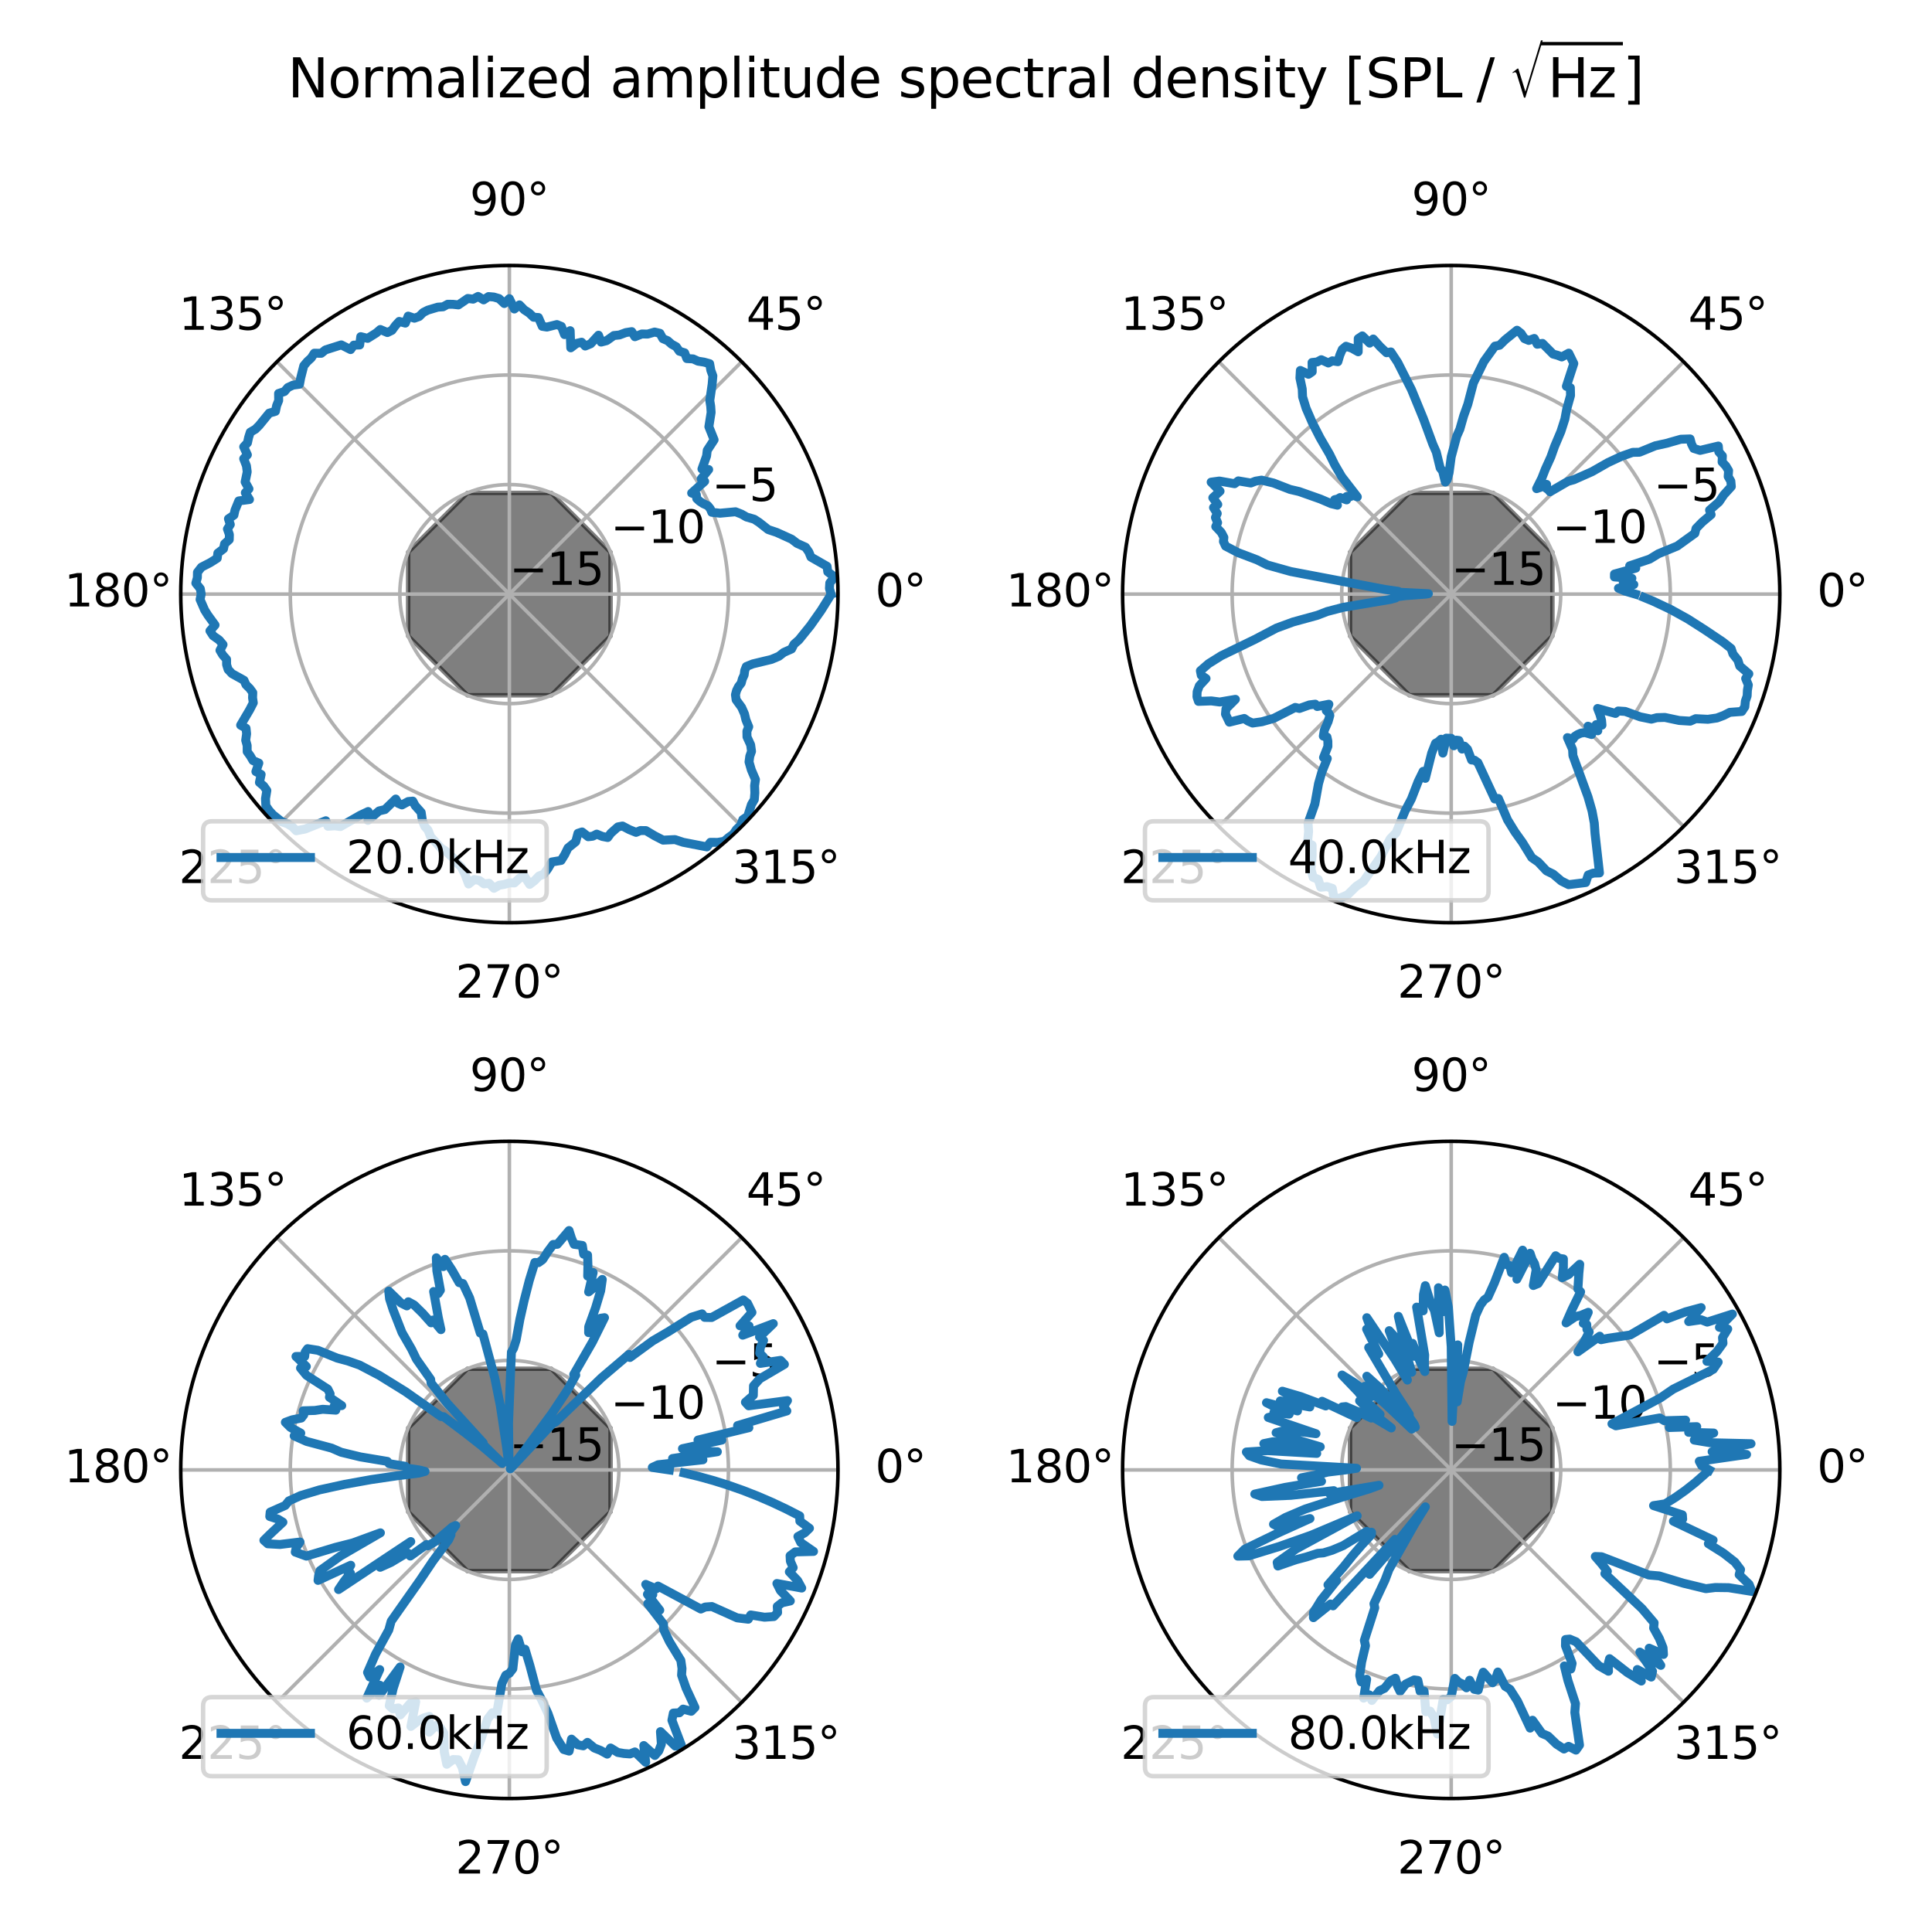<?xml version="1.0" encoding="utf-8" standalone="no"?>
<!DOCTYPE svg PUBLIC "-//W3C//DTD SVG 1.1//EN"
  "http://www.w3.org/Graphics/SVG/1.1/DTD/svg11.dtd">
<svg xmlns:xlink="http://www.w3.org/1999/xlink" width="432pt" height="432pt" viewBox="0 0 432 432" xmlns="http://www.w3.org/2000/svg" version="1.1">
 <defs>
  <style type="text/css">*{stroke-linejoin: round; stroke-linecap: butt}</style>
 </defs>
 <g id="figure_1">
  <g id="patch_1">
   <path d="M 0 432 
L 432 432 
L 432 0 
L 0 0 
z
" style="fill: #ffffff"/>
  </g>
  <g id="axes_1">
   <g id="patch_2">
    <path d="M 187.375 132.84 
C 187.375 123.191 185.474 113.635 181.782 104.72 
C 178.089 95.806 172.676 87.705 165.853 80.882 
C 159.03 74.059 150.929 68.646 142.015 64.953 
C 133.1 61.261 123.544 59.36 113.895 59.36 
C 104.246 59.36 94.69 61.261 85.775 64.953 
C 76.861 68.646 68.76 74.059 61.937 80.882 
C 55.114 87.705 49.701 95.806 46.008 104.72 
C 42.316 113.635 40.415 123.191 40.415 132.84 
C 40.415 142.489 42.316 152.045 46.008 160.96 
C 49.701 169.874 55.114 177.975 61.937 184.798 
C 68.76 191.621 76.861 197.034 85.775 200.727 
C 94.69 204.419 104.246 206.32 113.895 206.32 
C 123.544 206.32 133.1 204.419 142.015 200.727 
C 150.929 197.034 159.03 191.621 165.853 184.798 
C 172.676 177.975 178.089 169.874 181.782 160.96 
C 185.474 152.045 187.375 142.489 187.375 132.84 
M 113.895 132.84 
C 113.895 132.84 113.895 132.84 113.895 132.84 
C 113.895 132.84 113.895 132.84 113.895 132.84 
C 113.895 132.84 113.895 132.84 113.895 132.84 
C 113.895 132.84 113.895 132.84 113.895 132.84 
C 113.895 132.84 113.895 132.84 113.895 132.84 
C 113.895 132.84 113.895 132.84 113.895 132.84 
C 113.895 132.84 113.895 132.84 113.895 132.84 
C 113.895 132.84 113.895 132.84 113.895 132.84 
C 113.895 132.84 113.895 132.84 113.895 132.84 
C 113.895 132.84 113.895 132.84 113.895 132.84 
C 113.895 132.84 113.895 132.84 113.895 132.84 
C 113.895 132.84 113.895 132.84 113.895 132.84 
C 113.895 132.84 113.895 132.84 113.895 132.84 
C 113.895 132.84 113.895 132.84 113.895 132.84 
C 113.895 132.84 113.895 132.84 113.895 132.84 
C 113.895 132.84 113.895 132.84 113.895 132.84 
z
" style="fill: #ffffff"/>
   </g>
   <g id="patch_3">
    <path d="M 136.524 123.467 
L 123.268 110.211 
L 104.522 110.211 
L 91.266 123.467 
L 91.266 142.213 
L 104.522 155.469 
L 123.268 155.469 
L 136.524 142.213 
z
" clip-path="url(#pc54b619bb4)" style="opacity: 0.5; stroke: #000000; stroke-linejoin: miter"/>
   </g>
   <g id="matplotlib.axis_1">
    <g id="xtick_1">
     <g id="line2d_1">
      <path d="M 113.895 132.84 
L 187.375 132.84 
" clip-path="url(#pc54b619bb4)" style="fill: none; stroke: #b0b0b0; stroke-width: 0.8; stroke-linecap: square"/>
     </g>
     <g id="text_1">
      <!-- 0° -->
      <g transform="translate(195.694 135.599) scale(0.1 -0.1)">
       <defs>
        <path id="DejaVuSans-30" d="M 2034 4250 
Q 1547 4250 1301 3770 
Q 1056 3291 1056 2328 
Q 1056 1369 1301 889 
Q 1547 409 2034 409 
Q 2525 409 2770 889 
Q 3016 1369 3016 2328 
Q 3016 3291 2770 3770 
Q 2525 4250 2034 4250 
z
M 2034 4750 
Q 2819 4750 3233 4129 
Q 3647 3509 3647 2328 
Q 3647 1150 3233 529 
Q 2819 -91 2034 -91 
Q 1250 -91 836 529 
Q 422 1150 422 2328 
Q 422 3509 836 4129 
Q 1250 4750 2034 4750 
z
" transform="scale(0.016)"/>
        <path id="DejaVuSans-b0" d="M 1600 4347 
Q 1350 4347 1178 4173 
Q 1006 4000 1006 3750 
Q 1006 3503 1178 3333 
Q 1350 3163 1600 3163 
Q 1850 3163 2022 3333 
Q 2194 3503 2194 3750 
Q 2194 3997 2020 4172 
Q 1847 4347 1600 4347 
z
M 1600 4750 
Q 1800 4750 1984 4673 
Q 2169 4597 2303 4453 
Q 2447 4313 2519 4134 
Q 2591 3956 2591 3750 
Q 2591 3338 2302 3052 
Q 2013 2766 1594 2766 
Q 1172 2766 890 3047 
Q 609 3328 609 3750 
Q 609 4169 896 4459 
Q 1184 4750 1600 4750 
z
" transform="scale(0.016)"/>
       </defs>
       <use xlink:href="#DejaVuSans-30"/>
       <use xlink:href="#DejaVuSans-b0" x="63.623"/>
      </g>
     </g>
    </g>
    <g id="xtick_2">
     <g id="line2d_2">
      <path d="M 113.895 132.84 
L 165.853 80.882 
" clip-path="url(#pc54b619bb4)" style="fill: none; stroke: #b0b0b0; stroke-width: 0.8; stroke-linecap: square"/>
     </g>
     <g id="text_2">
      <!-- 45° -->
      <g transform="translate(166.89 73.742) scale(0.1 -0.1)">
       <defs>
        <path id="DejaVuSans-34" d="M 2419 4116 
L 825 1625 
L 2419 1625 
L 2419 4116 
z
M 2253 4666 
L 3047 4666 
L 3047 1625 
L 3713 1625 
L 3713 1100 
L 3047 1100 
L 3047 0 
L 2419 0 
L 2419 1100 
L 313 1100 
L 313 1709 
L 2253 4666 
z
" transform="scale(0.016)"/>
        <path id="DejaVuSans-35" d="M 691 4666 
L 3169 4666 
L 3169 4134 
L 1269 4134 
L 1269 2991 
Q 1406 3038 1543 3061 
Q 1681 3084 1819 3084 
Q 2600 3084 3056 2656 
Q 3513 2228 3513 1497 
Q 3513 744 3044 326 
Q 2575 -91 1722 -91 
Q 1428 -91 1123 -41 
Q 819 9 494 109 
L 494 744 
Q 775 591 1075 516 
Q 1375 441 1709 441 
Q 2250 441 2565 725 
Q 2881 1009 2881 1497 
Q 2881 1984 2565 2268 
Q 2250 2553 1709 2553 
Q 1456 2553 1204 2497 
Q 953 2441 691 2322 
L 691 4666 
z
" transform="scale(0.016)"/>
       </defs>
       <use xlink:href="#DejaVuSans-34"/>
       <use xlink:href="#DejaVuSans-35" x="63.623"/>
       <use xlink:href="#DejaVuSans-b0" x="127.246"/>
      </g>
     </g>
    </g>
    <g id="xtick_3">
     <g id="line2d_3">
      <path d="M 113.895 132.84 
L 113.895 59.36 
" clip-path="url(#pc54b619bb4)" style="fill: none; stroke: #b0b0b0; stroke-width: 0.8; stroke-linecap: square"/>
     </g>
     <g id="text_3">
      <!-- 90° -->
      <g transform="translate(105.032 48.119) scale(0.1 -0.1)">
       <defs>
        <path id="DejaVuSans-39" d="M 703 97 
L 703 672 
Q 941 559 1184 500 
Q 1428 441 1663 441 
Q 2288 441 2617 861 
Q 2947 1281 2994 2138 
Q 2813 1869 2534 1725 
Q 2256 1581 1919 1581 
Q 1219 1581 811 2004 
Q 403 2428 403 3163 
Q 403 3881 828 4315 
Q 1253 4750 1959 4750 
Q 2769 4750 3195 4129 
Q 3622 3509 3622 2328 
Q 3622 1225 3098 567 
Q 2575 -91 1691 -91 
Q 1453 -91 1209 -44 
Q 966 3 703 97 
z
M 1959 2075 
Q 2384 2075 2632 2365 
Q 2881 2656 2881 3163 
Q 2881 3666 2632 3958 
Q 2384 4250 1959 4250 
Q 1534 4250 1286 3958 
Q 1038 3666 1038 3163 
Q 1038 2656 1286 2365 
Q 1534 2075 1959 2075 
z
" transform="scale(0.016)"/>
       </defs>
       <use xlink:href="#DejaVuSans-39"/>
       <use xlink:href="#DejaVuSans-30" x="63.623"/>
       <use xlink:href="#DejaVuSans-b0" x="127.246"/>
      </g>
     </g>
    </g>
    <g id="xtick_4">
     <g id="line2d_4">
      <path d="M 113.895 132.84 
L 61.937 80.882 
" clip-path="url(#pc54b619bb4)" style="fill: none; stroke: #b0b0b0; stroke-width: 0.8; stroke-linecap: square"/>
     </g>
     <g id="text_4">
      <!-- 135° -->
      <g transform="translate(39.994 73.742) scale(0.1 -0.1)">
       <defs>
        <path id="DejaVuSans-31" d="M 794 531 
L 1825 531 
L 1825 4091 
L 703 3866 
L 703 4441 
L 1819 4666 
L 2450 4666 
L 2450 531 
L 3481 531 
L 3481 0 
L 794 0 
L 794 531 
z
" transform="scale(0.016)"/>
        <path id="DejaVuSans-33" d="M 2597 2516 
Q 3050 2419 3304 2112 
Q 3559 1806 3559 1356 
Q 3559 666 3084 287 
Q 2609 -91 1734 -91 
Q 1441 -91 1130 -33 
Q 819 25 488 141 
L 488 750 
Q 750 597 1062 519 
Q 1375 441 1716 441 
Q 2309 441 2620 675 
Q 2931 909 2931 1356 
Q 2931 1769 2642 2001 
Q 2353 2234 1838 2234 
L 1294 2234 
L 1294 2753 
L 1863 2753 
Q 2328 2753 2575 2939 
Q 2822 3125 2822 3475 
Q 2822 3834 2567 4026 
Q 2313 4219 1838 4219 
Q 1578 4219 1281 4162 
Q 984 4106 628 3988 
L 628 4550 
Q 988 4650 1302 4700 
Q 1616 4750 1894 4750 
Q 2613 4750 3031 4423 
Q 3450 4097 3450 3541 
Q 3450 3153 3228 2886 
Q 3006 2619 2597 2516 
z
" transform="scale(0.016)"/>
       </defs>
       <use xlink:href="#DejaVuSans-31"/>
       <use xlink:href="#DejaVuSans-33" x="63.623"/>
       <use xlink:href="#DejaVuSans-35" x="127.246"/>
       <use xlink:href="#DejaVuSans-b0" x="190.869"/>
      </g>
     </g>
    </g>
    <g id="xtick_5">
     <g id="line2d_5">
      <path d="M 113.895 132.84 
L 40.415 132.84 
" clip-path="url(#pc54b619bb4)" style="fill: none; stroke: #b0b0b0; stroke-width: 0.8; stroke-linecap: square"/>
     </g>
     <g id="text_5">
      <!-- 180° -->
      <g transform="translate(14.371 135.599) scale(0.1 -0.1)">
       <defs>
        <path id="DejaVuSans-38" d="M 2034 2216 
Q 1584 2216 1326 1975 
Q 1069 1734 1069 1313 
Q 1069 891 1326 650 
Q 1584 409 2034 409 
Q 2484 409 2743 651 
Q 3003 894 3003 1313 
Q 3003 1734 2745 1975 
Q 2488 2216 2034 2216 
z
M 1403 2484 
Q 997 2584 770 2862 
Q 544 3141 544 3541 
Q 544 4100 942 4425 
Q 1341 4750 2034 4750 
Q 2731 4750 3128 4425 
Q 3525 4100 3525 3541 
Q 3525 3141 3298 2862 
Q 3072 2584 2669 2484 
Q 3125 2378 3379 2068 
Q 3634 1759 3634 1313 
Q 3634 634 3220 271 
Q 2806 -91 2034 -91 
Q 1263 -91 848 271 
Q 434 634 434 1313 
Q 434 1759 690 2068 
Q 947 2378 1403 2484 
z
M 1172 3481 
Q 1172 3119 1398 2916 
Q 1625 2713 2034 2713 
Q 2441 2713 2670 2916 
Q 2900 3119 2900 3481 
Q 2900 3844 2670 4047 
Q 2441 4250 2034 4250 
Q 1625 4250 1398 4047 
Q 1172 3844 1172 3481 
z
" transform="scale(0.016)"/>
       </defs>
       <use xlink:href="#DejaVuSans-31"/>
       <use xlink:href="#DejaVuSans-38" x="63.623"/>
       <use xlink:href="#DejaVuSans-30" x="127.246"/>
       <use xlink:href="#DejaVuSans-b0" x="190.869"/>
      </g>
     </g>
    </g>
    <g id="xtick_6">
     <g id="line2d_6">
      <path d="M 113.895 132.84 
L 61.937 184.798 
" clip-path="url(#pc54b619bb4)" style="fill: none; stroke: #b0b0b0; stroke-width: 0.8; stroke-linecap: square"/>
     </g>
     <g id="text_6">
      <!-- 225° -->
      <g transform="translate(39.994 197.457) scale(0.1 -0.1)">
       <defs>
        <path id="DejaVuSans-32" d="M 1228 531 
L 3431 531 
L 3431 0 
L 469 0 
L 469 531 
Q 828 903 1448 1529 
Q 2069 2156 2228 2338 
Q 2531 2678 2651 2914 
Q 2772 3150 2772 3378 
Q 2772 3750 2511 3984 
Q 2250 4219 1831 4219 
Q 1534 4219 1204 4116 
Q 875 4013 500 3803 
L 500 4441 
Q 881 4594 1212 4672 
Q 1544 4750 1819 4750 
Q 2544 4750 2975 4387 
Q 3406 4025 3406 3419 
Q 3406 3131 3298 2873 
Q 3191 2616 2906 2266 
Q 2828 2175 2409 1742 
Q 1991 1309 1228 531 
z
" transform="scale(0.016)"/>
       </defs>
       <use xlink:href="#DejaVuSans-32"/>
       <use xlink:href="#DejaVuSans-32" x="63.623"/>
       <use xlink:href="#DejaVuSans-35" x="127.246"/>
       <use xlink:href="#DejaVuSans-b0" x="190.869"/>
      </g>
     </g>
    </g>
    <g id="xtick_7">
     <g id="line2d_7">
      <path d="M 113.895 132.84 
L 113.895 206.32 
" clip-path="url(#pc54b619bb4)" style="fill: none; stroke: #b0b0b0; stroke-width: 0.8; stroke-linecap: square"/>
     </g>
     <g id="text_7">
      <!-- 270° -->
      <g transform="translate(101.851 223.079) scale(0.1 -0.1)">
       <defs>
        <path id="DejaVuSans-37" d="M 525 4666 
L 3525 4666 
L 3525 4397 
L 1831 0 
L 1172 0 
L 2766 4134 
L 525 4134 
L 525 4666 
z
" transform="scale(0.016)"/>
       </defs>
       <use xlink:href="#DejaVuSans-32"/>
       <use xlink:href="#DejaVuSans-37" x="63.623"/>
       <use xlink:href="#DejaVuSans-30" x="127.246"/>
       <use xlink:href="#DejaVuSans-b0" x="190.869"/>
      </g>
     </g>
    </g>
    <g id="xtick_8">
     <g id="line2d_8">
      <path d="M 113.895 132.84 
L 165.853 184.798 
" clip-path="url(#pc54b619bb4)" style="fill: none; stroke: #b0b0b0; stroke-width: 0.8; stroke-linecap: square"/>
     </g>
     <g id="text_8">
      <!-- 315° -->
      <g transform="translate(163.709 197.457) scale(0.1 -0.1)">
       <use xlink:href="#DejaVuSans-33"/>
       <use xlink:href="#DejaVuSans-31" x="63.623"/>
       <use xlink:href="#DejaVuSans-35" x="127.246"/>
       <use xlink:href="#DejaVuSans-b0" x="190.869"/>
      </g>
     </g>
    </g>
   </g>
   <g id="matplotlib.axis_2">
    <g id="ytick_1">
     <g id="line2d_9">
      <path d="M 113.895 132.84 
C 113.895 132.84 113.895 132.84 113.895 132.84 
C 113.895 132.84 113.895 132.84 113.895 132.84 
C 113.895 132.84 113.895 132.84 113.895 132.84 
C 113.895 132.84 113.895 132.84 113.895 132.84 
C 113.895 132.84 113.895 132.84 113.895 132.84 
C 113.895 132.84 113.895 132.84 113.895 132.84 
C 113.895 132.84 113.895 132.84 113.895 132.84 
C 113.895 132.84 113.895 132.84 113.895 132.84 
C 113.895 132.84 113.895 132.84 113.895 132.84 
C 113.895 132.84 113.895 132.84 113.895 132.84 
C 113.895 132.84 113.895 132.84 113.895 132.84 
C 113.895 132.84 113.895 132.84 113.895 132.84 
C 113.895 132.84 113.895 132.84 113.895 132.84 
C 113.895 132.84 113.895 132.84 113.895 132.84 
C 113.895 132.84 113.895 132.84 113.895 132.84 
C 113.895 132.84 113.895 132.84 113.895 132.84 
" clip-path="url(#pc54b619bb4)" style="fill: none; stroke: #b0b0b0; stroke-width: 0.8; stroke-linecap: square"/>
     </g>
     <g id="text_9">
      <!-- −15 -->
      <g transform="translate(113.895 130.76) scale(0.1 -0.1)">
       <defs>
        <path id="DejaVuSans-2212" d="M 678 2272 
L 4684 2272 
L 4684 1741 
L 678 1741 
L 678 2272 
z
" transform="scale(0.016)"/>
       </defs>
       <use xlink:href="#DejaVuSans-2212"/>
       <use xlink:href="#DejaVuSans-31" x="83.789"/>
       <use xlink:href="#DejaVuSans-35" x="147.412"/>
      </g>
     </g>
    </g>
    <g id="ytick_2">
     <g id="line2d_10">
      <path d="M 138.388 132.84 
C 138.388 129.624 137.755 126.438 136.524 123.467 
C 135.293 120.495 133.489 117.795 131.214 115.521 
C 128.94 113.246 126.24 111.442 123.268 110.211 
C 120.297 108.98 117.111 108.347 113.895 108.347 
C 110.679 108.347 107.493 108.98 104.522 110.211 
C 101.55 111.442 98.85 113.246 96.576 115.521 
C 94.301 117.795 92.497 120.495 91.266 123.467 
C 90.035 126.438 89.402 129.624 89.402 132.84 
C 89.402 136.056 90.035 139.242 91.266 142.213 
C 92.497 145.185 94.301 147.885 96.576 150.159 
C 98.85 152.434 101.55 154.238 104.522 155.469 
C 107.493 156.7 110.679 157.333 113.895 157.333 
C 117.111 157.333 120.297 156.7 123.268 155.469 
C 126.24 154.238 128.94 152.434 131.214 150.159 
C 133.489 147.885 135.293 145.185 136.524 142.213 
C 137.755 139.242 138.388 136.056 138.388 132.84 
" clip-path="url(#pc54b619bb4)" style="fill: none; stroke: #b0b0b0; stroke-width: 0.8; stroke-linecap: square"/>
     </g>
     <g id="text_10">
      <!-- −10 -->
      <g transform="translate(136.524 121.387) scale(0.1 -0.1)">
       <use xlink:href="#DejaVuSans-2212"/>
       <use xlink:href="#DejaVuSans-31" x="83.789"/>
       <use xlink:href="#DejaVuSans-30" x="147.412"/>
      </g>
     </g>
    </g>
    <g id="ytick_3">
     <g id="line2d_11">
      <path d="M 162.882 132.84 
C 162.882 126.407 161.615 120.037 159.153 114.094 
C 156.691 108.15 153.083 102.75 148.534 98.201 
C 143.985 93.652 138.585 90.044 132.641 87.582 
C 126.698 85.12 120.328 83.853 113.895 83.853 
C 107.462 83.853 101.092 85.12 95.149 87.582 
C 89.205 90.044 83.805 93.652 79.256 98.201 
C 74.707 102.75 71.099 108.15 68.637 114.094 
C 66.175 120.037 64.908 126.407 64.908 132.84 
C 64.908 139.273 66.175 145.643 68.637 151.586 
C 71.099 157.53 74.707 162.93 79.256 167.479 
C 83.805 172.028 89.205 175.636 95.149 178.098 
C 101.092 180.56 107.462 181.827 113.895 181.827 
C 120.328 181.827 126.698 180.56 132.641 178.098 
C 138.585 175.636 143.985 172.028 148.534 167.479 
C 153.083 162.93 156.691 157.53 159.153 151.586 
C 161.615 145.643 162.882 139.273 162.882 132.84 
" clip-path="url(#pc54b619bb4)" style="fill: none; stroke: #b0b0b0; stroke-width: 0.8; stroke-linecap: square"/>
     </g>
     <g id="text_11">
      <!-- −5 -->
      <g transform="translate(159.153 112.014) scale(0.1 -0.1)">
       <use xlink:href="#DejaVuSans-2212"/>
       <use xlink:href="#DejaVuSans-35" x="83.789"/>
      </g>
     </g>
    </g>
   </g>
   <g id="line2d_12">
    <path d="M 185.829 132.84 
L 185.462 131.591 
L 185.541 130.338 
L 186.644 129.027 
L 185.092 127.861 
L 184.929 126.625 
L 181.321 124.561 
L 180.863 123.428 
L 180.116 122.352 
L 178.226 121.497 
L 177.023 120.569 
L 173.654 119.044 
L 171.766 118.411 
L 169.751 116.824 
L 168.647 116.1 
L 166.93 115.608 
L 165.811 114.964 
L 164.467 114.433 
L 161.009 114.755 
L 159.158 114.553 
L 158.831 113.766 
L 158.279 113.079 
L 157.259 112.619 
L 156.445 112.087 
L 155.793 111.492 
L 155.701 110.611 
L 154.653 110.248 
L 157.562 107.629 
L 156.787 107.068 
L 158.46 104.993 
L 156.955 104.877 
L 157.992 101.963 
L 158.142 100.693 
L 159.676 98.342 
L 158.504 95.409 
L 159.01 92.218 
L 158.917 90.856 
L 158.712 89.561 
L 159.244 85.88 
L 159.397 84.045 
L 158.944 82.808 
L 158.682 81.318 
L 157.419 80.97 
L 156.072 80.756 
L 154.982 80.252 
L 153.579 80.177 
L 153.089 78.894 
L 151.919 78.537 
L 151.205 77.525 
L 150.18 76.966 
L 149.297 76.186 
L 148.214 75.723 
L 147.562 74.526 
L 146.374 74.246 
L 144.806 74.704 
L 143.532 74.674 
L 141.963 75.291 
L 141.26 74.156 
L 139.929 74.368 
L 138.487 74.905 
L 137.253 75.027 
L 135.649 76.169 
L 134.404 76.493 
L 133.828 74.951 
L 132.083 76.865 
L 130.853 77.374 
L 130.046 76.516 
L 128.915 76.785 
L 127.624 77.775 
L 127.492 73.943 
L 126.228 74.816 
L 125.53 72.984 
L 124.522 72.571 
L 122.286 73.135 
L 121.247 72.966 
L 120.395 70.995 
L 119.311 70.936 
L 118.291 69.97 
L 117.226 69.277 
L 116.153 68.172 
L 115.008 69.094 
L 113.895 66.782 
L 112.761 67.868 
L 111.587 66.761 
L 110.414 66.417 
L 109.243 66.314 
L 108.139 67.051 
L 106.9 66.284 
L 105.797 66.891 
L 104.605 66.735 
L 102.494 68.179 
L 101.3 68.046 
L 100.119 68.029 
L 99.065 68.604 
L 97.898 68.68 
L 95.686 69.339 
L 94.641 69.863 
L 93.726 70.767 
L 92.655 71.156 
L 91.272 70.683 
L 90.636 72.249 
L 89.261 71.869 
L 88.411 72.803 
L 87.638 73.865 
L 86.625 74.36 
L 85.038 73.675 
L 84.143 74.449 
L 82.201 75.663 
L 80.661 75.276 
L 80.427 77.14 
L 79.108 77.17 
L 78.391 78.169 
L 76.308 77.115 
L 72.756 78.247 
L 71.828 78.997 
L 70.279 78.978 
L 69.59 80.04 
L 68.704 80.854 
L 67.925 81.785 
L 67.231 84.518 
L 66.972 85.917 
L 65.512 86.117 
L 64.363 86.651 
L 63.597 87.551 
L 62.289 87.98 
L 62.313 89.558 
L 61.854 90.698 
L 61.589 91.974 
L 60.196 92.375 
L 57.962 95.113 
L 57.115 95.966 
L 55.961 96.639 
L 55.592 97.808 
L 55.33 99.027 
L 54.494 99.913 
L 55.317 101.694 
L 54.489 102.571 
L 55.108 104.168 
L 55.278 105.506 
L 54.812 107.761 
L 55.671 109.316 
L 54.855 110.177 
L 55.787 111.69 
L 53.389 112.006 
L 52.544 114.083 
L 52.304 115.179 
L 51.08 116.009 
L 51.498 117.283 
L 50.855 118.286 
L 51.294 119.534 
L 51.262 120.665 
L 50.21 121.611 
L 49.974 122.716 
L 48.711 123.679 
L 48.574 124.82 
L 47.009 125.81 
L 45.049 126.817 
L 44.156 127.963 
L 44.131 129.184 
L 43.791 130.392 
L 44.788 131.634 
L 44.991 132.84 
L 44.738 134.047 
L 45.766 136.411 
L 46.48 137.554 
L 48.087 139.757 
L 46.942 141.061 
L 47.65 142.15 
L 49.014 143.116 
L 49.872 144.129 
L 49.183 145.419 
L 49.808 146.462 
L 50.665 147.438 
L 50.666 148.605 
L 51.002 149.692 
L 51.871 150.625 
L 54.56 152.119 
L 55.005 153.118 
L 55.861 153.962 
L 56.519 154.865 
L 56.474 156.04 
L 56.635 157.145 
L 55.845 158.685 
L 53.805 162.148 
L 55.016 162.84 
L 55.143 164.079 
L 54.938 165.521 
L 55.265 166.69 
L 55.27 168.065 
L 55.972 169.034 
L 56.573 170.065 
L 57.874 170.627 
L 57.218 172.526 
L 58.391 173.166 
L 58.008 174.954 
L 58.966 175.755 
L 59.667 176.753 
L 59.362 178.598 
L 59.449 180.169 
L 60.162 181.221 
L 61.007 182.159 
L 62.991 183.744 
L 64.295 184.202 
L 65.374 184.873 
L 66.244 185.762 
L 68.232 185.369 
L 72.853 183.523 
L 73.332 184.758 
L 74.851 184.653 
L 76.133 184.816 
L 80.533 182.301 
L 82.321 181.46 
L 82.277 183.44 
L 84.764 181.323 
L 86.082 181.014 
L 88.492 178.669 
L 89.022 179.619 
L 89.874 179.984 
L 91.272 179.225 
L 92.308 179.132 
L 92.835 180.141 
L 94.178 181.642 
L 94.444 183.511 
L 94.985 184.794 
L 95.72 185.623 
L 96.275 187.07 
L 98.66 189.697 
L 99.581 190.249 
L 101.351 191.856 
L 102.207 192.971 
L 103.138 193.846 
L 103.974 195.481 
L 104.784 197.668 
L 106.058 196.664 
L 107.166 196.86 
L 108.226 197.637 
L 109.373 197.508 
L 110.448 198.62 
L 111.622 197.934 
L 112.762 197.75 
L 113.895 197.412 
L 115.022 197.429 
L 116.115 196.409 
L 117.197 195.843 
L 118.434 197.751 
L 119.502 196.932 
L 120.521 195.88 
L 121.585 195.471 
L 122.52 194.212 
L 123.382 192.741 
L 125.471 192.392 
L 126.276 191.09 
L 127.001 189.61 
L 128.733 188.215 
L 129.233 186.33 
L 130.156 186.026 
L 131.523 187.094 
L 132.535 186.976 
L 133.429 186.51 
L 134.699 187.035 
L 135.885 187.267 
L 136.589 186.303 
L 138.169 184.895 
L 139.19 184.701 
L 140.733 185.512 
L 142.225 186.12 
L 143.203 185.713 
L 144.428 185.725 
L 146.363 186.876 
L 148.274 187.858 
L 150.921 187.733 
L 152.756 188.339 
L 158.059 189.367 
L 158.843 188.346 
L 160.483 188.361 
L 161.941 188.111 
L 162.911 187.278 
L 163.958 186.526 
L 164.693 185.443 
L 165.62 184.565 
L 166.102 183.256 
L 167.186 182.534 
L 168.021 179.891 
L 168.665 178.798 
L 168.786 177.289 
L 168.73 175.682 
L 168.923 174.307 
L 168.002 172.151 
L 167.483 170.363 
L 167.654 169.101 
L 168.044 168.005 
L 167.847 166.553 
L 167.028 164.765 
L 167.011 163.507 
L 167.419 162.509 
L 166.789 160.964 
L 166.47 159.628 
L 165.826 158.168 
L 164.6 156.484 
L 164.448 155.348 
L 164.696 154.404 
L 165.127 153.539 
L 165.738 152.741 
L 165.99 151.801 
L 166.396 150.918 
L 166.519 149.938 
L 166.875 149.037 
L 168.331 148.449 
L 172.485 147.448 
L 174.145 146.75 
L 175.26 145.884 
L 177.005 145.107 
L 177.527 144.06 
L 178.627 143.093 
L 181.195 139.914 
L 183.602 136.493 
L 185.108 134.083 
L 185.108 134.083 
" clip-path="url(#pc54b619bb4)" style="fill: none; stroke: #1f77b4; stroke-width: 2; stroke-linecap: square"/>
   </g>
   <g id="patch_4">
    <path d="M 187.375 132.84 
C 187.375 123.191 185.474 113.635 181.782 104.72 
C 178.089 95.806 172.676 87.705 165.853 80.882 
C 159.03 74.059 150.929 68.646 142.015 64.953 
C 133.1 61.261 123.544 59.36 113.895 59.36 
C 104.246 59.36 94.69 61.261 85.775 64.953 
C 76.861 68.646 68.76 74.059 61.937 80.882 
C 55.114 87.705 49.701 95.806 46.008 104.72 
C 42.316 113.635 40.415 123.191 40.415 132.84 
C 40.415 142.489 42.316 152.045 46.008 160.96 
C 49.701 169.874 55.114 177.975 61.937 184.798 
C 68.76 191.621 76.861 197.034 85.775 200.727 
C 94.69 204.419 104.246 206.32 113.895 206.32 
C 123.544 206.32 133.1 204.419 142.015 200.727 
C 150.929 197.034 159.03 191.621 165.853 184.798 
C 172.676 177.975 178.089 169.874 181.782 160.96 
C 185.474 152.045 187.375 142.489 187.375 132.84 
" style="fill: none; stroke: #000000; stroke-width: 0.8; stroke-linejoin: miter; stroke-linecap: square"/>
   </g>
   <g id="legend_1">
    <g id="patch_5">
     <path d="M 47.415 201.32 
L 120.24 201.32 
Q 122.24 201.32 122.24 199.32 
L 122.24 185.642 
Q 122.24 183.642 120.24 183.642 
L 47.415 183.642 
Q 45.415 183.642 45.415 185.642 
L 45.415 199.32 
Q 45.415 201.32 47.415 201.32 
z
" style="fill: #ffffff; opacity: 0.8; stroke: #cccccc; stroke-linejoin: miter"/>
    </g>
    <g id="line2d_13">
     <path d="M 49.415 191.74 
L 59.415 191.74 
L 69.415 191.74 
" style="fill: none; stroke: #1f77b4; stroke-width: 2; stroke-linecap: square"/>
    </g>
    <g id="text_12">
     <!-- 20.0kHz -->
     <g transform="translate(77.415 195.24) scale(0.1 -0.1)">
      <defs>
       <path id="DejaVuSans-2e" d="M 684 794 
L 1344 794 
L 1344 0 
L 684 0 
L 684 794 
z
" transform="scale(0.016)"/>
       <path id="DejaVuSans-6b" d="M 581 4863 
L 1159 4863 
L 1159 1991 
L 2875 3500 
L 3609 3500 
L 1753 1863 
L 3688 0 
L 2938 0 
L 1159 1709 
L 1159 0 
L 581 0 
L 581 4863 
z
" transform="scale(0.016)"/>
       <path id="DejaVuSans-48" d="M 628 4666 
L 1259 4666 
L 1259 2753 
L 3553 2753 
L 3553 4666 
L 4184 4666 
L 4184 0 
L 3553 0 
L 3553 2222 
L 1259 2222 
L 1259 0 
L 628 0 
L 628 4666 
z
" transform="scale(0.016)"/>
       <path id="DejaVuSans-7a" d="M 353 3500 
L 3084 3500 
L 3084 2975 
L 922 459 
L 3084 459 
L 3084 0 
L 275 0 
L 275 525 
L 2438 3041 
L 353 3041 
L 353 3500 
z
" transform="scale(0.016)"/>
      </defs>
      <use xlink:href="#DejaVuSans-32"/>
      <use xlink:href="#DejaVuSans-30" x="63.623"/>
      <use xlink:href="#DejaVuSans-2e" x="127.246"/>
      <use xlink:href="#DejaVuSans-30" x="159.033"/>
      <use xlink:href="#DejaVuSans-6b" x="222.656"/>
      <use xlink:href="#DejaVuSans-48" x="280.566"/>
      <use xlink:href="#DejaVuSans-7a" x="355.762"/>
     </g>
    </g>
   </g>
  </g>
  <g id="axes_2">
   <g id="patch_6">
    <path d="M 397.975 132.84 
C 397.975 123.191 396.074 113.635 392.382 104.72 
C 388.689 95.806 383.276 87.705 376.453 80.882 
C 369.63 74.059 361.529 68.646 352.615 64.953 
C 343.7 61.261 334.144 59.36 324.495 59.36 
C 314.846 59.36 305.29 61.261 296.375 64.953 
C 287.461 68.646 279.36 74.059 272.537 80.882 
C 265.714 87.705 260.301 95.806 256.608 104.72 
C 252.916 113.635 251.015 123.191 251.015 132.84 
C 251.015 142.489 252.916 152.045 256.608 160.96 
C 260.301 169.874 265.714 177.975 272.537 184.798 
C 279.36 191.621 287.461 197.034 296.375 200.727 
C 305.29 204.419 314.846 206.32 324.495 206.32 
C 334.144 206.32 343.7 204.419 352.615 200.727 
C 361.529 197.034 369.63 191.621 376.453 184.798 
C 383.276 177.975 388.689 169.874 392.382 160.96 
C 396.074 152.045 397.975 142.489 397.975 132.84 
M 324.495 132.84 
C 324.495 132.84 324.495 132.84 324.495 132.84 
C 324.495 132.84 324.495 132.84 324.495 132.84 
C 324.495 132.84 324.495 132.84 324.495 132.84 
C 324.495 132.84 324.495 132.84 324.495 132.84 
C 324.495 132.84 324.495 132.84 324.495 132.84 
C 324.495 132.84 324.495 132.84 324.495 132.84 
C 324.495 132.84 324.495 132.84 324.495 132.84 
C 324.495 132.84 324.495 132.84 324.495 132.84 
C 324.495 132.84 324.495 132.84 324.495 132.84 
C 324.495 132.84 324.495 132.84 324.495 132.84 
C 324.495 132.84 324.495 132.84 324.495 132.84 
C 324.495 132.84 324.495 132.84 324.495 132.84 
C 324.495 132.84 324.495 132.84 324.495 132.84 
C 324.495 132.84 324.495 132.84 324.495 132.84 
C 324.495 132.84 324.495 132.84 324.495 132.84 
C 324.495 132.84 324.495 132.84 324.495 132.84 
z
" style="fill: #ffffff"/>
   </g>
   <g id="patch_7">
    <path d="M 347.124 123.467 
L 333.868 110.211 
L 315.122 110.211 
L 301.866 123.467 
L 301.866 142.213 
L 315.122 155.469 
L 333.868 155.469 
L 347.124 142.213 
z
" clip-path="url(#pf5f073040e)" style="opacity: 0.5; stroke: #000000; stroke-linejoin: miter"/>
   </g>
   <g id="matplotlib.axis_3">
    <g id="xtick_9">
     <g id="line2d_14">
      <path d="M 324.495 132.84 
L 397.975 132.84 
" clip-path="url(#pf5f073040e)" style="fill: none; stroke: #b0b0b0; stroke-width: 0.8; stroke-linecap: square"/>
     </g>
     <g id="text_13">
      <!-- 0° -->
      <g transform="translate(406.294 135.599) scale(0.1 -0.1)">
       <use xlink:href="#DejaVuSans-30"/>
       <use xlink:href="#DejaVuSans-b0" x="63.623"/>
      </g>
     </g>
    </g>
    <g id="xtick_10">
     <g id="line2d_15">
      <path d="M 324.495 132.84 
L 376.453 80.882 
" clip-path="url(#pf5f073040e)" style="fill: none; stroke: #b0b0b0; stroke-width: 0.8; stroke-linecap: square"/>
     </g>
     <g id="text_14">
      <!-- 45° -->
      <g transform="translate(377.49 73.742) scale(0.1 -0.1)">
       <use xlink:href="#DejaVuSans-34"/>
       <use xlink:href="#DejaVuSans-35" x="63.623"/>
       <use xlink:href="#DejaVuSans-b0" x="127.246"/>
      </g>
     </g>
    </g>
    <g id="xtick_11">
     <g id="line2d_16">
      <path d="M 324.495 132.84 
L 324.495 59.36 
" clip-path="url(#pf5f073040e)" style="fill: none; stroke: #b0b0b0; stroke-width: 0.8; stroke-linecap: square"/>
     </g>
     <g id="text_15">
      <!-- 90° -->
      <g transform="translate(315.632 48.119) scale(0.1 -0.1)">
       <use xlink:href="#DejaVuSans-39"/>
       <use xlink:href="#DejaVuSans-30" x="63.623"/>
       <use xlink:href="#DejaVuSans-b0" x="127.246"/>
      </g>
     </g>
    </g>
    <g id="xtick_12">
     <g id="line2d_17">
      <path d="M 324.495 132.84 
L 272.537 80.882 
" clip-path="url(#pf5f073040e)" style="fill: none; stroke: #b0b0b0; stroke-width: 0.8; stroke-linecap: square"/>
     </g>
     <g id="text_16">
      <!-- 135° -->
      <g transform="translate(250.594 73.742) scale(0.1 -0.1)">
       <use xlink:href="#DejaVuSans-31"/>
       <use xlink:href="#DejaVuSans-33" x="63.623"/>
       <use xlink:href="#DejaVuSans-35" x="127.246"/>
       <use xlink:href="#DejaVuSans-b0" x="190.869"/>
      </g>
     </g>
    </g>
    <g id="xtick_13">
     <g id="line2d_18">
      <path d="M 324.495 132.84 
L 251.015 132.84 
" clip-path="url(#pf5f073040e)" style="fill: none; stroke: #b0b0b0; stroke-width: 0.8; stroke-linecap: square"/>
     </g>
     <g id="text_17">
      <!-- 180° -->
      <g transform="translate(224.971 135.599) scale(0.1 -0.1)">
       <use xlink:href="#DejaVuSans-31"/>
       <use xlink:href="#DejaVuSans-38" x="63.623"/>
       <use xlink:href="#DejaVuSans-30" x="127.246"/>
       <use xlink:href="#DejaVuSans-b0" x="190.869"/>
      </g>
     </g>
    </g>
    <g id="xtick_14">
     <g id="line2d_19">
      <path d="M 324.495 132.84 
L 272.537 184.798 
" clip-path="url(#pf5f073040e)" style="fill: none; stroke: #b0b0b0; stroke-width: 0.8; stroke-linecap: square"/>
     </g>
     <g id="text_18">
      <!-- 225° -->
      <g transform="translate(250.594 197.457) scale(0.1 -0.1)">
       <use xlink:href="#DejaVuSans-32"/>
       <use xlink:href="#DejaVuSans-32" x="63.623"/>
       <use xlink:href="#DejaVuSans-35" x="127.246"/>
       <use xlink:href="#DejaVuSans-b0" x="190.869"/>
      </g>
     </g>
    </g>
    <g id="xtick_15">
     <g id="line2d_20">
      <path d="M 324.495 132.84 
L 324.495 206.32 
" clip-path="url(#pf5f073040e)" style="fill: none; stroke: #b0b0b0; stroke-width: 0.8; stroke-linecap: square"/>
     </g>
     <g id="text_19">
      <!-- 270° -->
      <g transform="translate(312.451 223.079) scale(0.1 -0.1)">
       <use xlink:href="#DejaVuSans-32"/>
       <use xlink:href="#DejaVuSans-37" x="63.623"/>
       <use xlink:href="#DejaVuSans-30" x="127.246"/>
       <use xlink:href="#DejaVuSans-b0" x="190.869"/>
      </g>
     </g>
    </g>
    <g id="xtick_16">
     <g id="line2d_21">
      <path d="M 324.495 132.84 
L 376.453 184.798 
" clip-path="url(#pf5f073040e)" style="fill: none; stroke: #b0b0b0; stroke-width: 0.8; stroke-linecap: square"/>
     </g>
     <g id="text_20">
      <!-- 315° -->
      <g transform="translate(374.309 197.457) scale(0.1 -0.1)">
       <use xlink:href="#DejaVuSans-33"/>
       <use xlink:href="#DejaVuSans-31" x="63.623"/>
       <use xlink:href="#DejaVuSans-35" x="127.246"/>
       <use xlink:href="#DejaVuSans-b0" x="190.869"/>
      </g>
     </g>
    </g>
   </g>
   <g id="matplotlib.axis_4">
    <g id="ytick_4">
     <g id="line2d_22">
      <path d="M 324.495 132.84 
C 324.495 132.84 324.495 132.84 324.495 132.84 
C 324.495 132.84 324.495 132.84 324.495 132.84 
C 324.495 132.84 324.495 132.84 324.495 132.84 
C 324.495 132.84 324.495 132.84 324.495 132.84 
C 324.495 132.84 324.495 132.84 324.495 132.84 
C 324.495 132.84 324.495 132.84 324.495 132.84 
C 324.495 132.84 324.495 132.84 324.495 132.84 
C 324.495 132.84 324.495 132.84 324.495 132.84 
C 324.495 132.84 324.495 132.84 324.495 132.84 
C 324.495 132.84 324.495 132.84 324.495 132.84 
C 324.495 132.84 324.495 132.84 324.495 132.84 
C 324.495 132.84 324.495 132.84 324.495 132.84 
C 324.495 132.84 324.495 132.84 324.495 132.84 
C 324.495 132.84 324.495 132.84 324.495 132.84 
C 324.495 132.84 324.495 132.84 324.495 132.84 
C 324.495 132.84 324.495 132.84 324.495 132.84 
" clip-path="url(#pf5f073040e)" style="fill: none; stroke: #b0b0b0; stroke-width: 0.8; stroke-linecap: square"/>
     </g>
     <g id="text_21">
      <!-- −15 -->
      <g transform="translate(324.495 130.76) scale(0.1 -0.1)">
       <use xlink:href="#DejaVuSans-2212"/>
       <use xlink:href="#DejaVuSans-31" x="83.789"/>
       <use xlink:href="#DejaVuSans-35" x="147.412"/>
      </g>
     </g>
    </g>
    <g id="ytick_5">
     <g id="line2d_23">
      <path d="M 348.988 132.84 
C 348.988 129.624 348.355 126.438 347.124 123.467 
C 345.893 120.495 344.089 117.795 341.814 115.521 
C 339.54 113.246 336.84 111.442 333.868 110.211 
C 330.897 108.98 327.711 108.347 324.495 108.347 
C 321.279 108.347 318.093 108.98 315.122 110.211 
C 312.15 111.442 309.45 113.246 307.176 115.521 
C 304.901 117.795 303.097 120.495 301.866 123.467 
C 300.635 126.438 300.002 129.624 300.002 132.84 
C 300.002 136.056 300.635 139.242 301.866 142.213 
C 303.097 145.185 304.901 147.885 307.176 150.159 
C 309.45 152.434 312.15 154.238 315.122 155.469 
C 318.093 156.7 321.279 157.333 324.495 157.333 
C 327.711 157.333 330.897 156.7 333.868 155.469 
C 336.84 154.238 339.54 152.434 341.814 150.159 
C 344.089 147.885 345.893 145.185 347.124 142.213 
C 348.355 139.242 348.988 136.056 348.988 132.84 
" clip-path="url(#pf5f073040e)" style="fill: none; stroke: #b0b0b0; stroke-width: 0.8; stroke-linecap: square"/>
     </g>
     <g id="text_22">
      <!-- −10 -->
      <g transform="translate(347.124 121.387) scale(0.1 -0.1)">
       <use xlink:href="#DejaVuSans-2212"/>
       <use xlink:href="#DejaVuSans-31" x="83.789"/>
       <use xlink:href="#DejaVuSans-30" x="147.412"/>
      </g>
     </g>
    </g>
    <g id="ytick_6">
     <g id="line2d_24">
      <path d="M 373.482 132.84 
C 373.482 126.407 372.215 120.037 369.753 114.094 
C 367.291 108.15 363.683 102.75 359.134 98.201 
C 354.585 93.652 349.185 90.044 343.241 87.582 
C 337.298 85.12 330.928 83.853 324.495 83.853 
C 318.062 83.853 311.692 85.12 305.749 87.582 
C 299.805 90.044 294.405 93.652 289.856 98.201 
C 285.307 102.75 281.699 108.15 279.237 114.094 
C 276.775 120.037 275.508 126.407 275.508 132.84 
C 275.508 139.273 276.775 145.643 279.237 151.586 
C 281.699 157.53 285.307 162.93 289.856 167.479 
C 294.405 172.028 299.805 175.636 305.749 178.098 
C 311.692 180.56 318.062 181.827 324.495 181.827 
C 330.928 181.827 337.298 180.56 343.241 178.098 
C 349.185 175.636 354.585 172.028 359.134 167.479 
C 363.683 162.93 367.291 157.53 369.753 151.586 
C 372.215 145.643 373.482 139.273 373.482 132.84 
" clip-path="url(#pf5f073040e)" style="fill: none; stroke: #b0b0b0; stroke-width: 0.8; stroke-linecap: square"/>
     </g>
     <g id="text_23">
      <!-- −5 -->
      <g transform="translate(369.753 112.014) scale(0.1 -0.1)">
       <use xlink:href="#DejaVuSans-2212"/>
       <use xlink:href="#DejaVuSans-35" x="83.789"/>
      </g>
     </g>
    </g>
   </g>
   <g id="line2d_25">
    <path d="M 365.629 132.84 
L 363.34 132.162 
L 361.89 131.534 
L 365.327 130.7 
L 362.962 130.15 
L 364.897 129.305 
L 360.994 129.004 
L 361.003 128.357 
L 365.76 127.041 
L 364.399 126.52 
L 368.869 125.016 
L 370.795 123.84 
L 375.046 122.095 
L 378.982 119.255 
L 379.237 118.172 
L 380.618 116.747 
L 382.608 115.073 
L 382.261 114.071 
L 384.381 112.22 
L 385.437 110.659 
L 387.128 108.798 
L 387.02 107.578 
L 386.423 106.553 
L 386.52 105.225 
L 385.909 104.202 
L 385.065 103.298 
L 385.129 101.946 
L 384.327 101.027 
L 384.219 99.734 
L 380.141 100.713 
L 378.711 100.264 
L 378.215 99.272 
L 377.917 98.147 
L 375.827 98.216 
L 372.65 99.121 
L 370.148 99.671 
L 366.581 101.126 
L 365.057 101.15 
L 362.519 102.049 
L 359.518 103.452 
L 355.986 105.465 
L 351.916 107.27 
L 350.587 107.644 
L 346.587 109.963 
L 346.237 109.524 
L 345.775 109.206 
L 345.822 108.306 
L 344.56 108.927 
L 343.587 109.264 
L 344.765 106.895 
L 345.532 104.923 
L 346.777 102.171 
L 347.603 99.838 
L 349.025 96.473 
L 349.914 93.698 
L 350.313 91.523 
L 351.176 88.435 
L 351.14 86.69 
L 350.246 86.384 
L 351.907 81.286 
L 350.774 78.96 
L 349.22 79.817 
L 348.269 79.442 
L 347.276 79.172 
L 344.899 76.781 
L 343.73 76.976 
L 343.068 75.679 
L 341.836 76.12 
L 340.875 75.717 
L 340.115 74.545 
L 339.206 73.838 
L 336.589 75.944 
L 335.31 77.199 
L 334.272 77.391 
L 331.804 80.832 
L 329.459 85.614 
L 328.209 90.388 
L 327.282 92.979 
L 326.427 95.969 
L 325.728 97.541 
L 324.495 102.15 
L 324.021 105.682 
L 323.601 107.232 
L 323.183 107.799 
L 322.573 105.353 
L 322.029 104.65 
L 321.158 101.095 
L 320.382 99.339 
L 318.287 93.644 
L 315.604 87.1 
L 312.535 81.036 
L 310.994 78.69 
L 310.034 78.871 
L 308.644 77.561 
L 307.057 75.802 
L 306.261 76.722 
L 304.615 75.105 
L 303.703 75.713 
L 303.697 78.66 
L 302.284 77.865 
L 300.972 77.422 
L 300.133 78.123 
L 299.584 79.418 
L 299.151 80.877 
L 297.918 80.681 
L 297.02 81.167 
L 295.446 80.433 
L 294.525 80.931 
L 293.38 81.055 
L 293.417 83.105 
L 292.577 83.691 
L 290.763 82.83 
L 290.667 84.528 
L 291.182 86.989 
L 291.257 88.732 
L 292.052 91.314 
L 293.416 94.461 
L 295.16 97.88 
L 297.285 101.539 
L 298.451 103.915 
L 300.012 106.586 
L 303.501 111.1 
L 302.306 110.651 
L 301.935 111.054 
L 301.102 111.026 
L 301.105 111.779 
L 299.661 111.252 
L 299.142 111.567 
L 298.433 111.735 
L 299.05 112.961 
L 297.67 112.626 
L 295.243 111.587 
L 290.503 109.912 
L 288.454 109.435 
L 284.745 108.001 
L 282.089 107.36 
L 280.748 107.583 
L 279.684 108.001 
L 276.887 107.526 
L 276.058 108.16 
L 272.659 107.558 
L 270.814 107.808 
L 272.808 109.828 
L 271.187 111.302 
L 272.298 112.803 
L 271.343 113.494 
L 272.183 114.828 
L 271.774 115.71 
L 272.261 116.87 
L 271.844 117.743 
L 273.083 119.064 
L 273.661 120.166 
L 273.564 121.082 
L 274.039 122.115 
L 276.847 123.578 
L 281.081 125.185 
L 283.378 126.328 
L 288.619 127.798 
L 309.712 131.806 
L 312.602 132.217 
L 313.107 132.442 
L 319.389 132.751 
L 318.86 132.84 
L 314.157 133.201 
L 311.937 133.498 
L 312.07 133.709 
L 310.919 134.028 
L 300.303 135.81 
L 296.732 136.742 
L 294.575 137.579 
L 289.127 139.076 
L 285.423 140.435 
L 280.584 142.978 
L 273.097 146.612 
L 270.243 148.396 
L 268.409 149.987 
L 268.605 151 
L 269.675 151.716 
L 268.174 153.339 
L 267.687 154.647 
L 267.64 155.811 
L 267.981 156.829 
L 270.85 156.724 
L 272.746 156.971 
L 276.244 156.373 
L 274.125 158.505 
L 274.02 159.678 
L 274.887 161.481 
L 278.215 160.648 
L 279.061 161.23 
L 280.089 161.678 
L 282.18 161.382 
L 284.823 160.619 
L 289.616 158.181 
L 290.558 158.413 
L 292.777 157.621 
L 294.099 157.454 
L 294.536 157.979 
L 297.141 157.469 
L 296.557 158.893 
L 297.04 159.353 
L 297.355 159.98 
L 296.978 161.334 
L 296.122 163.266 
L 295.902 164.596 
L 296.713 164.8 
L 296.912 165.713 
L 296.925 166.886 
L 295.945 169.383 
L 296.784 169.614 
L 295.553 172.676 
L 294.83 175.206 
L 294.004 179.792 
L 292.48 184.075 
L 292.606 185.913 
L 292.354 188.51 
L 293.389 188.956 
L 293.399 191.323 
L 293.143 194.372 
L 293.611 196.162 
L 294.749 196.63 
L 295.313 198.384 
L 296.727 198.256 
L 297.909 198.642 
L 298.319 201.031 
L 299.778 200.749 
L 301.347 200.066 
L 303.268 198.171 
L 304.841 197.124 
L 308.768 191.533 
L 310.853 187.554 
L 312.173 186.211 
L 314.193 181.306 
L 315.589 178.657 
L 317.108 174.736 
L 318.218 172.473 
L 318.704 174.043 
L 320.133 168.369 
L 320.989 166.196 
L 321.606 165.863 
L 322.226 165.293 
L 322.632 168.392 
L 323.37 165.056 
L 324.495 165.091 
L 325.087 166.761 
L 325.636 165.503 
L 326.21 165.569 
L 326.918 167.495 
L 327.47 166.849 
L 328.142 167.536 
L 329.05 169.939 
L 329.715 169.985 
L 330.464 170.526 
L 334.234 178.659 
L 335.045 178.537 
L 337.079 183.31 
L 338.746 186.026 
L 340.413 188.352 
L 342.509 191.76 
L 343.967 192.77 
L 345.803 194.723 
L 347.279 195.439 
L 349.125 197.002 
L 350.745 197.811 
L 354.571 197.339 
L 355.128 195.647 
L 356.281 195.224 
L 357.647 195.19 
L 356.651 186.357 
L 356.485 184.035 
L 355.979 181.321 
L 355.085 178.191 
L 351.704 168.947 
L 351.633 167.576 
L 350.484 164.933 
L 351.718 165.284 
L 352.139 164.641 
L 352.768 164.24 
L 353.485 163.928 
L 354.393 163.801 
L 355.892 164.237 
L 355.084 162.379 
L 357.276 163.408 
L 356.909 162.026 
L 358.202 162.141 
L 358.11 161.046 
L 357.754 159.773 
L 357.229 158.415 
L 361.228 159.528 
L 361.823 158.977 
L 363.396 159.079 
L 366.775 160.297 
L 369.247 160.804 
L 370.482 160.472 
L 372.265 160.42 
L 375.477 161.1 
L 377.935 161.255 
L 379.167 160.697 
L 381.891 160.834 
L 383.905 160.543 
L 385.429 159.969 
L 386.787 159.281 
L 389.459 159.087 
L 390.146 158.041 
L 390.265 156.778 
L 390.666 155.625 
L 390.724 154.359 
L 390.934 153.152 
L 390.334 151.719 
L 391.048 150.673 
L 389.004 148.924 
L 388.61 147.642 
L 387.492 146.23 
L 387.081 145.005 
L 385.253 143.553 
L 381.157 140.803 
L 377.402 138.401 
L 373.552 136.27 
L 369.623 134.416 
L 367.633 133.593 
L 367.633 133.593 
" clip-path="url(#pf5f073040e)" style="fill: none; stroke: #1f77b4; stroke-width: 2; stroke-linecap: square"/>
   </g>
   <g id="patch_8">
    <path d="M 397.975 132.84 
C 397.975 123.191 396.074 113.635 392.382 104.72 
C 388.689 95.806 383.276 87.705 376.453 80.882 
C 369.63 74.059 361.529 68.646 352.615 64.953 
C 343.7 61.261 334.144 59.36 324.495 59.36 
C 314.846 59.36 305.29 61.261 296.375 64.953 
C 287.461 68.646 279.36 74.059 272.537 80.882 
C 265.714 87.705 260.301 95.806 256.608 104.72 
C 252.916 113.635 251.015 123.191 251.015 132.84 
C 251.015 142.489 252.916 152.045 256.608 160.96 
C 260.301 169.874 265.714 177.975 272.537 184.798 
C 279.36 191.621 287.461 197.034 296.375 200.727 
C 305.29 204.419 314.846 206.32 324.495 206.32 
C 334.144 206.32 343.7 204.419 352.615 200.727 
C 361.529 197.034 369.63 191.621 376.453 184.798 
C 383.276 177.975 388.689 169.874 392.382 160.96 
C 396.074 152.045 397.975 142.489 397.975 132.84 
" style="fill: none; stroke: #000000; stroke-width: 0.8; stroke-linejoin: miter; stroke-linecap: square"/>
   </g>
   <g id="legend_2">
    <g id="patch_9">
     <path d="M 258.015 201.32 
L 330.84 201.32 
Q 332.84 201.32 332.84 199.32 
L 332.84 185.642 
Q 332.84 183.642 330.84 183.642 
L 258.015 183.642 
Q 256.015 183.642 256.015 185.642 
L 256.015 199.32 
Q 256.015 201.32 258.015 201.32 
z
" style="fill: #ffffff; opacity: 0.8; stroke: #cccccc; stroke-linejoin: miter"/>
    </g>
    <g id="line2d_26">
     <path d="M 260.015 191.74 
L 270.015 191.74 
L 280.015 191.74 
" style="fill: none; stroke: #1f77b4; stroke-width: 2; stroke-linecap: square"/>
    </g>
    <g id="text_24">
     <!-- 40.0kHz -->
     <g transform="translate(288.015 195.24) scale(0.1 -0.1)">
      <use xlink:href="#DejaVuSans-34"/>
      <use xlink:href="#DejaVuSans-30" x="63.623"/>
      <use xlink:href="#DejaVuSans-2e" x="127.246"/>
      <use xlink:href="#DejaVuSans-30" x="159.033"/>
      <use xlink:href="#DejaVuSans-6b" x="222.656"/>
      <use xlink:href="#DejaVuSans-48" x="280.566"/>
      <use xlink:href="#DejaVuSans-7a" x="355.762"/>
     </g>
    </g>
   </g>
  </g>
  <g id="axes_3">
   <g id="patch_10">
    <path d="M 187.375 328.68 
C 187.375 319.031 185.474 309.475 181.782 300.56 
C 178.089 291.646 172.676 283.545 165.853 276.722 
C 159.03 269.899 150.929 264.486 142.015 260.793 
C 133.1 257.101 123.544 255.2 113.895 255.2 
C 104.246 255.2 94.69 257.101 85.775 260.793 
C 76.861 264.486 68.76 269.899 61.937 276.722 
C 55.114 283.545 49.701 291.646 46.008 300.56 
C 42.316 309.475 40.415 319.031 40.415 328.68 
C 40.415 338.329 42.316 347.885 46.008 356.8 
C 49.701 365.714 55.114 373.815 61.937 380.638 
C 68.76 387.461 76.861 392.874 85.775 396.567 
C 94.69 400.259 104.246 402.16 113.895 402.16 
C 123.544 402.16 133.1 400.259 142.015 396.567 
C 150.929 392.874 159.03 387.461 165.853 380.638 
C 172.676 373.815 178.089 365.714 181.782 356.8 
C 185.474 347.885 187.375 338.329 187.375 328.68 
M 113.895 328.68 
C 113.895 328.68 113.895 328.68 113.895 328.68 
C 113.895 328.68 113.895 328.68 113.895 328.68 
C 113.895 328.68 113.895 328.68 113.895 328.68 
C 113.895 328.68 113.895 328.68 113.895 328.68 
C 113.895 328.68 113.895 328.68 113.895 328.68 
C 113.895 328.68 113.895 328.68 113.895 328.68 
C 113.895 328.68 113.895 328.68 113.895 328.68 
C 113.895 328.68 113.895 328.68 113.895 328.68 
C 113.895 328.68 113.895 328.68 113.895 328.68 
C 113.895 328.68 113.895 328.68 113.895 328.68 
C 113.895 328.68 113.895 328.68 113.895 328.68 
C 113.895 328.68 113.895 328.68 113.895 328.68 
C 113.895 328.68 113.895 328.68 113.895 328.68 
C 113.895 328.68 113.895 328.68 113.895 328.68 
C 113.895 328.68 113.895 328.68 113.895 328.68 
C 113.895 328.68 113.895 328.68 113.895 328.68 
z
" style="fill: #ffffff"/>
   </g>
   <g id="patch_11">
    <path d="M 136.524 319.307 
L 123.268 306.051 
L 104.522 306.051 
L 91.266 319.307 
L 91.266 338.053 
L 104.522 351.309 
L 123.268 351.309 
L 136.524 338.053 
z
" clip-path="url(#p280fb774aa)" style="opacity: 0.5; stroke: #000000; stroke-linejoin: miter"/>
   </g>
   <g id="matplotlib.axis_5">
    <g id="xtick_17">
     <g id="line2d_27">
      <path d="M 113.895 328.68 
L 187.375 328.68 
" clip-path="url(#p280fb774aa)" style="fill: none; stroke: #b0b0b0; stroke-width: 0.8; stroke-linecap: square"/>
     </g>
     <g id="text_25">
      <!-- 0° -->
      <g transform="translate(195.694 331.439) scale(0.1 -0.1)">
       <use xlink:href="#DejaVuSans-30"/>
       <use xlink:href="#DejaVuSans-b0" x="63.623"/>
      </g>
     </g>
    </g>
    <g id="xtick_18">
     <g id="line2d_28">
      <path d="M 113.895 328.68 
L 165.853 276.722 
" clip-path="url(#p280fb774aa)" style="fill: none; stroke: #b0b0b0; stroke-width: 0.8; stroke-linecap: square"/>
     </g>
     <g id="text_26">
      <!-- 45° -->
      <g transform="translate(166.89 269.582) scale(0.1 -0.1)">
       <use xlink:href="#DejaVuSans-34"/>
       <use xlink:href="#DejaVuSans-35" x="63.623"/>
       <use xlink:href="#DejaVuSans-b0" x="127.246"/>
      </g>
     </g>
    </g>
    <g id="xtick_19">
     <g id="line2d_29">
      <path d="M 113.895 328.68 
L 113.895 255.2 
" clip-path="url(#p280fb774aa)" style="fill: none; stroke: #b0b0b0; stroke-width: 0.8; stroke-linecap: square"/>
     </g>
     <g id="text_27">
      <!-- 90° -->
      <g transform="translate(105.032 243.959) scale(0.1 -0.1)">
       <use xlink:href="#DejaVuSans-39"/>
       <use xlink:href="#DejaVuSans-30" x="63.623"/>
       <use xlink:href="#DejaVuSans-b0" x="127.246"/>
      </g>
     </g>
    </g>
    <g id="xtick_20">
     <g id="line2d_30">
      <path d="M 113.895 328.68 
L 61.937 276.722 
" clip-path="url(#p280fb774aa)" style="fill: none; stroke: #b0b0b0; stroke-width: 0.8; stroke-linecap: square"/>
     </g>
     <g id="text_28">
      <!-- 135° -->
      <g transform="translate(39.994 269.582) scale(0.1 -0.1)">
       <use xlink:href="#DejaVuSans-31"/>
       <use xlink:href="#DejaVuSans-33" x="63.623"/>
       <use xlink:href="#DejaVuSans-35" x="127.246"/>
       <use xlink:href="#DejaVuSans-b0" x="190.869"/>
      </g>
     </g>
    </g>
    <g id="xtick_21">
     <g id="line2d_31">
      <path d="M 113.895 328.68 
L 40.415 328.68 
" clip-path="url(#p280fb774aa)" style="fill: none; stroke: #b0b0b0; stroke-width: 0.8; stroke-linecap: square"/>
     </g>
     <g id="text_29">
      <!-- 180° -->
      <g transform="translate(14.371 331.439) scale(0.1 -0.1)">
       <use xlink:href="#DejaVuSans-31"/>
       <use xlink:href="#DejaVuSans-38" x="63.623"/>
       <use xlink:href="#DejaVuSans-30" x="127.246"/>
       <use xlink:href="#DejaVuSans-b0" x="190.869"/>
      </g>
     </g>
    </g>
    <g id="xtick_22">
     <g id="line2d_32">
      <path d="M 113.895 328.68 
L 61.937 380.638 
" clip-path="url(#p280fb774aa)" style="fill: none; stroke: #b0b0b0; stroke-width: 0.8; stroke-linecap: square"/>
     </g>
     <g id="text_30">
      <!-- 225° -->
      <g transform="translate(39.994 393.297) scale(0.1 -0.1)">
       <use xlink:href="#DejaVuSans-32"/>
       <use xlink:href="#DejaVuSans-32" x="63.623"/>
       <use xlink:href="#DejaVuSans-35" x="127.246"/>
       <use xlink:href="#DejaVuSans-b0" x="190.869"/>
      </g>
     </g>
    </g>
    <g id="xtick_23">
     <g id="line2d_33">
      <path d="M 113.895 328.68 
L 113.895 402.16 
" clip-path="url(#p280fb774aa)" style="fill: none; stroke: #b0b0b0; stroke-width: 0.8; stroke-linecap: square"/>
     </g>
     <g id="text_31">
      <!-- 270° -->
      <g transform="translate(101.851 418.919) scale(0.1 -0.1)">
       <use xlink:href="#DejaVuSans-32"/>
       <use xlink:href="#DejaVuSans-37" x="63.623"/>
       <use xlink:href="#DejaVuSans-30" x="127.246"/>
       <use xlink:href="#DejaVuSans-b0" x="190.869"/>
      </g>
     </g>
    </g>
    <g id="xtick_24">
     <g id="line2d_34">
      <path d="M 113.895 328.68 
L 165.853 380.638 
" clip-path="url(#p280fb774aa)" style="fill: none; stroke: #b0b0b0; stroke-width: 0.8; stroke-linecap: square"/>
     </g>
     <g id="text_32">
      <!-- 315° -->
      <g transform="translate(163.709 393.297) scale(0.1 -0.1)">
       <use xlink:href="#DejaVuSans-33"/>
       <use xlink:href="#DejaVuSans-31" x="63.623"/>
       <use xlink:href="#DejaVuSans-35" x="127.246"/>
       <use xlink:href="#DejaVuSans-b0" x="190.869"/>
      </g>
     </g>
    </g>
   </g>
   <g id="matplotlib.axis_6">
    <g id="ytick_7">
     <g id="line2d_35">
      <path d="M 113.895 328.68 
C 113.895 328.68 113.895 328.68 113.895 328.68 
C 113.895 328.68 113.895 328.68 113.895 328.68 
C 113.895 328.68 113.895 328.68 113.895 328.68 
C 113.895 328.68 113.895 328.68 113.895 328.68 
C 113.895 328.68 113.895 328.68 113.895 328.68 
C 113.895 328.68 113.895 328.68 113.895 328.68 
C 113.895 328.68 113.895 328.68 113.895 328.68 
C 113.895 328.68 113.895 328.68 113.895 328.68 
C 113.895 328.68 113.895 328.68 113.895 328.68 
C 113.895 328.68 113.895 328.68 113.895 328.68 
C 113.895 328.68 113.895 328.68 113.895 328.68 
C 113.895 328.68 113.895 328.68 113.895 328.68 
C 113.895 328.68 113.895 328.68 113.895 328.68 
C 113.895 328.68 113.895 328.68 113.895 328.68 
C 113.895 328.68 113.895 328.68 113.895 328.68 
C 113.895 328.68 113.895 328.68 113.895 328.68 
" clip-path="url(#p280fb774aa)" style="fill: none; stroke: #b0b0b0; stroke-width: 0.8; stroke-linecap: square"/>
     </g>
     <g id="text_33">
      <!-- −15 -->
      <g transform="translate(113.895 326.6) scale(0.1 -0.1)">
       <use xlink:href="#DejaVuSans-2212"/>
       <use xlink:href="#DejaVuSans-31" x="83.789"/>
       <use xlink:href="#DejaVuSans-35" x="147.412"/>
      </g>
     </g>
    </g>
    <g id="ytick_8">
     <g id="line2d_36">
      <path d="M 138.388 328.68 
C 138.388 325.464 137.755 322.278 136.524 319.307 
C 135.293 316.335 133.489 313.635 131.214 311.361 
C 128.94 309.086 126.24 307.282 123.268 306.051 
C 120.297 304.82 117.111 304.187 113.895 304.187 
C 110.679 304.187 107.493 304.82 104.522 306.051 
C 101.55 307.282 98.85 309.086 96.576 311.361 
C 94.301 313.635 92.497 316.335 91.266 319.307 
C 90.035 322.278 89.402 325.464 89.402 328.68 
C 89.402 331.896 90.035 335.082 91.266 338.053 
C 92.497 341.025 94.301 343.725 96.576 345.999 
C 98.85 348.274 101.55 350.078 104.522 351.309 
C 107.493 352.54 110.679 353.173 113.895 353.173 
C 117.111 353.173 120.297 352.54 123.268 351.309 
C 126.24 350.078 128.94 348.274 131.214 345.999 
C 133.489 343.725 135.293 341.025 136.524 338.053 
C 137.755 335.082 138.388 331.896 138.388 328.68 
" clip-path="url(#p280fb774aa)" style="fill: none; stroke: #b0b0b0; stroke-width: 0.8; stroke-linecap: square"/>
     </g>
     <g id="text_34">
      <!-- −10 -->
      <g transform="translate(136.524 317.227) scale(0.1 -0.1)">
       <use xlink:href="#DejaVuSans-2212"/>
       <use xlink:href="#DejaVuSans-31" x="83.789"/>
       <use xlink:href="#DejaVuSans-30" x="147.412"/>
      </g>
     </g>
    </g>
    <g id="ytick_9">
     <g id="line2d_37">
      <path d="M 162.882 328.68 
C 162.882 322.247 161.615 315.877 159.153 309.934 
C 156.691 303.99 153.083 298.59 148.534 294.041 
C 143.985 289.492 138.585 285.884 132.641 283.422 
C 126.698 280.96 120.328 279.693 113.895 279.693 
C 107.462 279.693 101.092 280.96 95.149 283.422 
C 89.205 285.884 83.805 289.492 79.256 294.041 
C 74.707 298.59 71.099 303.99 68.637 309.934 
C 66.175 315.877 64.908 322.247 64.908 328.68 
C 64.908 335.113 66.175 341.483 68.637 347.426 
C 71.099 353.37 74.707 358.77 79.256 363.319 
C 83.805 367.868 89.205 371.476 95.149 373.938 
C 101.092 376.4 107.462 377.667 113.895 377.667 
C 120.328 377.667 126.698 376.4 132.641 373.938 
C 138.585 371.476 143.985 367.868 148.534 363.319 
C 153.083 358.77 156.691 353.37 159.153 347.426 
C 161.615 341.483 162.882 335.113 162.882 328.68 
" clip-path="url(#p280fb774aa)" style="fill: none; stroke: #b0b0b0; stroke-width: 0.8; stroke-linecap: square"/>
     </g>
     <g id="text_35">
      <!-- −5 -->
      <g transform="translate(159.153 307.854) scale(0.1 -0.1)">
       <use xlink:href="#DejaVuSans-2212"/>
       <use xlink:href="#DejaVuSans-35" x="83.789"/>
      </g>
     </g>
    </g>
   </g>
   <g id="line2d_38">
    <path d="M 149.661 328.68 
L 145.858 328.122 
L 147.164 327.518 
L 157.174 326.412 
L 150.383 326.129 
L 160.405 324.611 
L 153.832 324.482 
L 152.597 323.928 
L 161.413 322.002 
L 156.073 322 
L 167.453 319.236 
L 164.924 318.761 
L 175.941 315.492 
L 175.192 314.528 
L 176.081 313.175 
L 167.4 314.343 
L 166.678 313.545 
L 168.443 312.003 
L 168.488 309.882 
L 169.902 308.295 
L 175.399 305.071 
L 174.536 304.179 
L 170.022 304.856 
L 170.688 303.394 
L 169.864 302.581 
L 170.014 301.309 
L 170.735 299.719 
L 169.826 298.941 
L 172.911 295.967 
L 166.079 298.552 
L 167.491 296.476 
L 165.473 296.451 
L 168.139 293.453 
L 167.14 291.398 
L 166.208 290.672 
L 159.125 294.597 
L 157.558 294.567 
L 156.986 293.786 
L 154.571 294.549 
L 149.457 297.766 
L 145.952 299.816 
L 140.853 303.541 
L 140.657 302.836 
L 134.504 308.071 
L 124.225 317.983 
L 123.575 318.299 
L 114.391 328.129 
L 115.075 327.322 
L 116.29 325.826 
L 114.097 328.43 
L 117.362 324.242 
L 123.447 316.004 
L 126.942 310.722 
L 128.742 307.476 
L 128.283 307.349 
L 132.464 300.086 
L 135.169 294.634 
L 134.271 294.768 
L 131.618 297.982 
L 131.632 296.682 
L 133.169 292.431 
L 134.315 288.604 
L 134.673 286.079 
L 132.968 287.778 
L 131.62 288.868 
L 132.631 284.54 
L 131.408 285.335 
L 131.46 282.922 
L 131.383 280.633 
L 130.506 280.439 
L 130.206 278.481 
L 128.363 278.226 
L 127.78 276.859 
L 127.241 275.152 
L 124.619 278.229 
L 123.695 278.261 
L 122.504 279.856 
L 121.345 281.641 
L 120.41 282.325 
L 119.591 282.288 
L 118.347 286.324 
L 117.213 290.749 
L 116.249 295.012 
L 115.419 299.601 
L 114.845 301.469 
L 114.355 302.314 
L 113.712 318.21 
L 113.796 325.855 
M 113.525 324.447 
L 113.724 327.056 
L 113.275 323.631 
L 111.885 314.375 
L 110.642 308.143 
L 107.985 298.278 
L 107.391 298.08 
L 105.019 290.235 
L 103.502 286.996 
L 102.675 286.806 
L 101.09 284.024 
L 99.499 281.593 
L 99.123 283.216 
L 97.563 281.247 
L 97.676 284.12 
L 98.47 288.498 
L 97.967 289.257 
L 96.96 288.784 
L 98.01 294.614 
L 98.596 297.312 
L 96.816 295.161 
L 96.404 295.785 
L 94.446 293.593 
L 92.596 291.788 
L 91.302 291.079 
L 90.977 292.004 
L 89.648 291.344 
L 86.921 288.69 
L 87.11 290.426 
L 87.919 292.926 
L 89.883 297.946 
L 92.033 301.683 
L 93.114 303.914 
L 96.3 308.439 
L 96.375 309.222 
L 100.073 313.858 
L 108.045 322.622 
L 103.628 318.413 
L 108.677 323.641 
L 112.322 327.213 
L 111.203 326.256 
L 107.55 323.164 
L 104.062 320.43 
L 99.194 316.775 
L 98.619 316.745 
L 90.615 311.137 
L 84.773 307.522 
L 80.423 305.242 
L 77.766 304.311 
L 75.381 303.669 
L 71.088 301.931 
L 68.771 301.567 
L 68.238 302.32 
L 68.13 303.312 
L 66.179 303.309 
L 68.5 305.55 
L 67.196 305.903 
L 68.538 307.53 
L 73.296 310.604 
L 73.816 311.668 
L 73.661 312.425 
L 76.414 314.292 
L 74.708 314.417 
L 75.089 315.318 
L 72.157 315.119 
L 70.399 315.382 
L 67.792 315.46 
L 67.923 316.362 
L 67.375 317.081 
L 65.344 317.471 
L 63.807 318.034 
L 64.944 319.165 
L 67.253 320.456 
L 65.775 321.059 
L 68.557 322.308 
L 74.146 323.799 
L 76.287 324.727 
L 80.575 325.765 
L 86.618 326.773 
L 86.988 327.27 
L 90.621 327.867 
L 90.987 328.28 
L 93.681 328.68 
L 95.037 329.009 
L 93.633 329.388 
L 88.691 330.001 
L 82.974 330.842 
L 77.088 331.9 
L 71.431 333.143 
L 67.234 334.409 
L 64.584 335.61 
L 63.784 336.617 
L 60.413 338.11 
L 60.319 339.094 
L 62.142 339.68 
L 63.259 340.37 
L 60.442 343.003 
L 59.005 344.42 
L 59.877 345.195 
L 62.598 345.348 
L 67.086 344.797 
L 66.249 346.022 
L 66.023 347.056 
L 68.493 347.952 
L 75.014 345.991 
L 78.889 345.003 
L 85.058 342.745 
L 76.096 347.939 
L 71.554 351.193 
L 71.245 352.321 
L 71.113 353.38 
L 78.429 349.99 
L 77.652 351.327 
L 78.367 351.752 
L 76.913 353.625 
L 75.699 355.425 
L 91.85 344.696 
L 85.005 350.45 
L 87.427 349.359 
L 91.021 347.203 
L 91.519 347.456 
L 91.74 347.939 
L 95.359 345.37 
L 95.695 345.652 
L 97.319 344.687 
L 101.162 341.413 
L 101.894 341.107 
L 100.36 343.194 
L 100.848 343.171 
L 100.362 344.248 
L 96.795 349.059 
L 93.888 353.387 
L 87.468 362.505 
L 86.933 364.459 
L 83.971 369.867 
L 82.186 373.966 
L 82.671 374.972 
L 84.906 373.319 
L 82.011 379.705 
L 84.965 376.828 
L 84.784 379.102 
L 89.471 372.742 
L 87.911 377.548 
L 87.032 381.401 
L 87.833 382.115 
L 89.078 381.9 
L 89.504 383.462 
L 91.735 380.886 
L 92.955 380.509 
L 91.881 386.029 
L 93.467 384.807 
L 94.807 384.116 
L 95.993 383.777 
L 95.969 387.315 
L 97.512 385.816 
L 98.447 386.333 
L 99.229 387.501 
L 99.339 391.728 
L 99.905 394.498 
L 101.308 393.433 
L 102.468 393.484 
L 103.358 395.209 
L 104.1 398.372 
L 106.019 392.828 
L 107.571 388.845 
L 109.02 384.401 
L 110.098 382.976 
L 111.033 383.297 
L 112.228 376.426 
L 113.094 374.57 
L 113.895 374.159 
L 114.671 373.146 
L 115.261 367.797 
L 115.875 366.468 
L 116.739 369.351 
L 117.403 368.772 
L 118.494 372.434 
L 119.932 377.848 
L 121.124 380.118 
L 122.513 383.093 
L 124.462 388.61 
L 126.046 391.193 
L 127.259 391.552 
L 127.792 388.873 
L 129.221 390.15 
L 130.425 390.371 
L 131.362 389.596 
L 132.906 390.863 
L 134.272 391.395 
L 135.775 392.225 
L 136.526 390.858 
L 138.145 391.853 
L 139.512 392.084 
L 140.852 392.187 
L 141.969 391.736 
L 144.379 394.054 
L 143.952 390.306 
L 146.428 392.53 
L 147.305 391.515 
L 147.886 390.001 
L 147.679 387.196 
L 150.999 390.431 
L 152.36 390.237 
L 150.242 384.649 
L 150.565 383.045 
L 151.918 382.982 
L 152.748 382.157 
L 154.561 382.646 
L 155.397 381.8 
L 153.4 377.464 
L 152.399 374.568 
L 152.5 373.09 
L 152.239 371.265 
L 149.672 367.046 
L 148.41 364.421 
L 148.356 363.141 
L 144.844 358.567 
L 147.526 360.041 
L 144.768 356.478 
L 145.972 356.564 
L 144.389 354.268 
L 146.729 355.268 
L 147.129 354.645 
L 156.706 359.784 
L 157.674 359.334 
L 159.176 359.223 
L 164.831 361.758 
L 167.317 362.062 
L 167.862 361.107 
L 170.934 361.611 
L 173.038 361.463 
L 173.874 360.571 
L 173.796 359.201 
L 174.826 358.398 
L 176.717 357.974 
L 174.515 355.67 
L 173.715 354.072 
L 179.268 355.092 
L 178.357 353.425 
L 176.499 351.466 
L 177.357 350.532 
L 176.728 349.096 
L 176.664 347.871 
L 177.817 347.009 
L 181.906 346.903 
L 179.049 344.925 
L 178.413 343.575 
L 179.97 342.725 
L 180.999 341.724 
L 178.85 340.133 
L 178.816 338.962 
L 175.688 337.364 
L 172.526 335.879 
L 169.332 334.507 
L 166.108 333.248 
L 162.859 332.104 
L 159.586 331.075 
L 156.294 330.161 
L 152.984 329.362 
L 152.984 329.362 
" clip-path="url(#p280fb774aa)" style="fill: none; stroke: #1f77b4; stroke-width: 2; stroke-linecap: square"/>
   </g>
   <g id="patch_12">
    <path d="M 187.375 328.68 
C 187.375 319.031 185.474 309.475 181.782 300.56 
C 178.089 291.646 172.676 283.545 165.853 276.722 
C 159.03 269.899 150.929 264.486 142.015 260.793 
C 133.1 257.101 123.544 255.2 113.895 255.2 
C 104.246 255.2 94.69 257.101 85.775 260.793 
C 76.861 264.486 68.76 269.899 61.937 276.722 
C 55.114 283.545 49.701 291.646 46.008 300.56 
C 42.316 309.475 40.415 319.031 40.415 328.68 
C 40.415 338.329 42.316 347.885 46.008 356.8 
C 49.701 365.714 55.114 373.815 61.937 380.638 
C 68.76 387.461 76.861 392.874 85.775 396.567 
C 94.69 400.259 104.246 402.16 113.895 402.16 
C 123.544 402.16 133.1 400.259 142.015 396.567 
C 150.929 392.874 159.03 387.461 165.853 380.638 
C 172.676 373.815 178.089 365.714 181.782 356.8 
C 185.474 347.885 187.375 338.329 187.375 328.68 
" style="fill: none; stroke: #000000; stroke-width: 0.8; stroke-linejoin: miter; stroke-linecap: square"/>
   </g>
   <g id="legend_3">
    <g id="patch_13">
     <path d="M 47.415 397.16 
L 120.24 397.16 
Q 122.24 397.16 122.24 395.16 
L 122.24 381.482 
Q 122.24 379.482 120.24 379.482 
L 47.415 379.482 
Q 45.415 379.482 45.415 381.482 
L 45.415 395.16 
Q 45.415 397.16 47.415 397.16 
z
" style="fill: #ffffff; opacity: 0.8; stroke: #cccccc; stroke-linejoin: miter"/>
    </g>
    <g id="line2d_39">
     <path d="M 49.415 387.58 
L 59.415 387.58 
L 69.415 387.58 
" style="fill: none; stroke: #1f77b4; stroke-width: 2; stroke-linecap: square"/>
    </g>
    <g id="text_36">
     <!-- 60.0kHz -->
     <g transform="translate(77.415 391.08) scale(0.1 -0.1)">
      <defs>
       <path id="DejaVuSans-36" d="M 2113 2584 
Q 1688 2584 1439 2293 
Q 1191 2003 1191 1497 
Q 1191 994 1439 701 
Q 1688 409 2113 409 
Q 2538 409 2786 701 
Q 3034 994 3034 1497 
Q 3034 2003 2786 2293 
Q 2538 2584 2113 2584 
z
M 3366 4563 
L 3366 3988 
Q 3128 4100 2886 4159 
Q 2644 4219 2406 4219 
Q 1781 4219 1451 3797 
Q 1122 3375 1075 2522 
Q 1259 2794 1537 2939 
Q 1816 3084 2150 3084 
Q 2853 3084 3261 2657 
Q 3669 2231 3669 1497 
Q 3669 778 3244 343 
Q 2819 -91 2113 -91 
Q 1303 -91 875 529 
Q 447 1150 447 2328 
Q 447 3434 972 4092 
Q 1497 4750 2381 4750 
Q 2619 4750 2861 4703 
Q 3103 4656 3366 4563 
z
" transform="scale(0.016)"/>
      </defs>
      <use xlink:href="#DejaVuSans-36"/>
      <use xlink:href="#DejaVuSans-30" x="63.623"/>
      <use xlink:href="#DejaVuSans-2e" x="127.246"/>
      <use xlink:href="#DejaVuSans-30" x="159.033"/>
      <use xlink:href="#DejaVuSans-6b" x="222.656"/>
      <use xlink:href="#DejaVuSans-48" x="280.566"/>
      <use xlink:href="#DejaVuSans-7a" x="355.762"/>
     </g>
    </g>
   </g>
  </g>
  <g id="axes_4">
   <g id="patch_14">
    <path d="M 397.975 328.68 
C 397.975 319.031 396.074 309.475 392.382 300.56 
C 388.689 291.646 383.276 283.545 376.453 276.722 
C 369.63 269.899 361.529 264.486 352.615 260.793 
C 343.7 257.101 334.144 255.2 324.495 255.2 
C 314.846 255.2 305.29 257.101 296.375 260.793 
C 287.461 264.486 279.36 269.899 272.537 276.722 
C 265.714 283.545 260.301 291.646 256.608 300.56 
C 252.916 309.475 251.015 319.031 251.015 328.68 
C 251.015 338.329 252.916 347.885 256.608 356.8 
C 260.301 365.714 265.714 373.815 272.537 380.638 
C 279.36 387.461 287.461 392.874 296.375 396.567 
C 305.29 400.259 314.846 402.16 324.495 402.16 
C 334.144 402.16 343.7 400.259 352.615 396.567 
C 361.529 392.874 369.63 387.461 376.453 380.638 
C 383.276 373.815 388.689 365.714 392.382 356.8 
C 396.074 347.885 397.975 338.329 397.975 328.68 
M 324.495 328.68 
C 324.495 328.68 324.495 328.68 324.495 328.68 
C 324.495 328.68 324.495 328.68 324.495 328.68 
C 324.495 328.68 324.495 328.68 324.495 328.68 
C 324.495 328.68 324.495 328.68 324.495 328.68 
C 324.495 328.68 324.495 328.68 324.495 328.68 
C 324.495 328.68 324.495 328.68 324.495 328.68 
C 324.495 328.68 324.495 328.68 324.495 328.68 
C 324.495 328.68 324.495 328.68 324.495 328.68 
C 324.495 328.68 324.495 328.68 324.495 328.68 
C 324.495 328.68 324.495 328.68 324.495 328.68 
C 324.495 328.68 324.495 328.68 324.495 328.68 
C 324.495 328.68 324.495 328.68 324.495 328.68 
C 324.495 328.68 324.495 328.68 324.495 328.68 
C 324.495 328.68 324.495 328.68 324.495 328.68 
C 324.495 328.68 324.495 328.68 324.495 328.68 
C 324.495 328.68 324.495 328.68 324.495 328.68 
z
" style="fill: #ffffff"/>
   </g>
   <g id="patch_15">
    <path d="M 347.124 319.307 
L 333.868 306.051 
L 315.122 306.051 
L 301.866 319.307 
L 301.866 338.053 
L 315.122 351.309 
L 333.868 351.309 
L 347.124 338.053 
z
" clip-path="url(#pd972d941f0)" style="opacity: 0.5; stroke: #000000; stroke-linejoin: miter"/>
   </g>
   <g id="matplotlib.axis_7">
    <g id="xtick_25">
     <g id="line2d_40">
      <path d="M 324.495 328.68 
L 397.975 328.68 
" clip-path="url(#pd972d941f0)" style="fill: none; stroke: #b0b0b0; stroke-width: 0.8; stroke-linecap: square"/>
     </g>
     <g id="text_37">
      <!-- 0° -->
      <g transform="translate(406.294 331.439) scale(0.1 -0.1)">
       <use xlink:href="#DejaVuSans-30"/>
       <use xlink:href="#DejaVuSans-b0" x="63.623"/>
      </g>
     </g>
    </g>
    <g id="xtick_26">
     <g id="line2d_41">
      <path d="M 324.495 328.68 
L 376.453 276.722 
" clip-path="url(#pd972d941f0)" style="fill: none; stroke: #b0b0b0; stroke-width: 0.8; stroke-linecap: square"/>
     </g>
     <g id="text_38">
      <!-- 45° -->
      <g transform="translate(377.49 269.582) scale(0.1 -0.1)">
       <use xlink:href="#DejaVuSans-34"/>
       <use xlink:href="#DejaVuSans-35" x="63.623"/>
       <use xlink:href="#DejaVuSans-b0" x="127.246"/>
      </g>
     </g>
    </g>
    <g id="xtick_27">
     <g id="line2d_42">
      <path d="M 324.495 328.68 
L 324.495 255.2 
" clip-path="url(#pd972d941f0)" style="fill: none; stroke: #b0b0b0; stroke-width: 0.8; stroke-linecap: square"/>
     </g>
     <g id="text_39">
      <!-- 90° -->
      <g transform="translate(315.632 243.959) scale(0.1 -0.1)">
       <use xlink:href="#DejaVuSans-39"/>
       <use xlink:href="#DejaVuSans-30" x="63.623"/>
       <use xlink:href="#DejaVuSans-b0" x="127.246"/>
      </g>
     </g>
    </g>
    <g id="xtick_28">
     <g id="line2d_43">
      <path d="M 324.495 328.68 
L 272.537 276.722 
" clip-path="url(#pd972d941f0)" style="fill: none; stroke: #b0b0b0; stroke-width: 0.8; stroke-linecap: square"/>
     </g>
     <g id="text_40">
      <!-- 135° -->
      <g transform="translate(250.594 269.582) scale(0.1 -0.1)">
       <use xlink:href="#DejaVuSans-31"/>
       <use xlink:href="#DejaVuSans-33" x="63.623"/>
       <use xlink:href="#DejaVuSans-35" x="127.246"/>
       <use xlink:href="#DejaVuSans-b0" x="190.869"/>
      </g>
     </g>
    </g>
    <g id="xtick_29">
     <g id="line2d_44">
      <path d="M 324.495 328.68 
L 251.015 328.68 
" clip-path="url(#pd972d941f0)" style="fill: none; stroke: #b0b0b0; stroke-width: 0.8; stroke-linecap: square"/>
     </g>
     <g id="text_41">
      <!-- 180° -->
      <g transform="translate(224.971 331.439) scale(0.1 -0.1)">
       <use xlink:href="#DejaVuSans-31"/>
       <use xlink:href="#DejaVuSans-38" x="63.623"/>
       <use xlink:href="#DejaVuSans-30" x="127.246"/>
       <use xlink:href="#DejaVuSans-b0" x="190.869"/>
      </g>
     </g>
    </g>
    <g id="xtick_30">
     <g id="line2d_45">
      <path d="M 324.495 328.68 
L 272.537 380.638 
" clip-path="url(#pd972d941f0)" style="fill: none; stroke: #b0b0b0; stroke-width: 0.8; stroke-linecap: square"/>
     </g>
     <g id="text_42">
      <!-- 225° -->
      <g transform="translate(250.594 393.297) scale(0.1 -0.1)">
       <use xlink:href="#DejaVuSans-32"/>
       <use xlink:href="#DejaVuSans-32" x="63.623"/>
       <use xlink:href="#DejaVuSans-35" x="127.246"/>
       <use xlink:href="#DejaVuSans-b0" x="190.869"/>
      </g>
     </g>
    </g>
    <g id="xtick_31">
     <g id="line2d_46">
      <path d="M 324.495 328.68 
L 324.495 402.16 
" clip-path="url(#pd972d941f0)" style="fill: none; stroke: #b0b0b0; stroke-width: 0.8; stroke-linecap: square"/>
     </g>
     <g id="text_43">
      <!-- 270° -->
      <g transform="translate(312.451 418.919) scale(0.1 -0.1)">
       <use xlink:href="#DejaVuSans-32"/>
       <use xlink:href="#DejaVuSans-37" x="63.623"/>
       <use xlink:href="#DejaVuSans-30" x="127.246"/>
       <use xlink:href="#DejaVuSans-b0" x="190.869"/>
      </g>
     </g>
    </g>
    <g id="xtick_32">
     <g id="line2d_47">
      <path d="M 324.495 328.68 
L 376.453 380.638 
" clip-path="url(#pd972d941f0)" style="fill: none; stroke: #b0b0b0; stroke-width: 0.8; stroke-linecap: square"/>
     </g>
     <g id="text_44">
      <!-- 315° -->
      <g transform="translate(374.309 393.297) scale(0.1 -0.1)">
       <use xlink:href="#DejaVuSans-33"/>
       <use xlink:href="#DejaVuSans-31" x="63.623"/>
       <use xlink:href="#DejaVuSans-35" x="127.246"/>
       <use xlink:href="#DejaVuSans-b0" x="190.869"/>
      </g>
     </g>
    </g>
   </g>
   <g id="matplotlib.axis_8">
    <g id="ytick_10">
     <g id="line2d_48">
      <path d="M 324.495 328.68 
C 324.495 328.68 324.495 328.68 324.495 328.68 
C 324.495 328.68 324.495 328.68 324.495 328.68 
C 324.495 328.68 324.495 328.68 324.495 328.68 
C 324.495 328.68 324.495 328.68 324.495 328.68 
C 324.495 328.68 324.495 328.68 324.495 328.68 
C 324.495 328.68 324.495 328.68 324.495 328.68 
C 324.495 328.68 324.495 328.68 324.495 328.68 
C 324.495 328.68 324.495 328.68 324.495 328.68 
C 324.495 328.68 324.495 328.68 324.495 328.68 
C 324.495 328.68 324.495 328.68 324.495 328.68 
C 324.495 328.68 324.495 328.68 324.495 328.68 
C 324.495 328.68 324.495 328.68 324.495 328.68 
C 324.495 328.68 324.495 328.68 324.495 328.68 
C 324.495 328.68 324.495 328.68 324.495 328.68 
C 324.495 328.68 324.495 328.68 324.495 328.68 
C 324.495 328.68 324.495 328.68 324.495 328.68 
" clip-path="url(#pd972d941f0)" style="fill: none; stroke: #b0b0b0; stroke-width: 0.8; stroke-linecap: square"/>
     </g>
     <g id="text_45">
      <!-- −15 -->
      <g transform="translate(324.495 326.6) scale(0.1 -0.1)">
       <use xlink:href="#DejaVuSans-2212"/>
       <use xlink:href="#DejaVuSans-31" x="83.789"/>
       <use xlink:href="#DejaVuSans-35" x="147.412"/>
      </g>
     </g>
    </g>
    <g id="ytick_11">
     <g id="line2d_49">
      <path d="M 348.988 328.68 
C 348.988 325.464 348.355 322.278 347.124 319.307 
C 345.893 316.335 344.089 313.635 341.814 311.361 
C 339.54 309.086 336.84 307.282 333.868 306.051 
C 330.897 304.82 327.711 304.187 324.495 304.187 
C 321.279 304.187 318.093 304.82 315.122 306.051 
C 312.15 307.282 309.45 309.086 307.176 311.361 
C 304.901 313.635 303.097 316.335 301.866 319.307 
C 300.635 322.278 300.002 325.464 300.002 328.68 
C 300.002 331.896 300.635 335.082 301.866 338.053 
C 303.097 341.025 304.901 343.725 307.176 345.999 
C 309.45 348.274 312.15 350.078 315.122 351.309 
C 318.093 352.54 321.279 353.173 324.495 353.173 
C 327.711 353.173 330.897 352.54 333.868 351.309 
C 336.84 350.078 339.54 348.274 341.814 345.999 
C 344.089 343.725 345.893 341.025 347.124 338.053 
C 348.355 335.082 348.988 331.896 348.988 328.68 
" clip-path="url(#pd972d941f0)" style="fill: none; stroke: #b0b0b0; stroke-width: 0.8; stroke-linecap: square"/>
     </g>
     <g id="text_46">
      <!-- −10 -->
      <g transform="translate(347.124 317.227) scale(0.1 -0.1)">
       <use xlink:href="#DejaVuSans-2212"/>
       <use xlink:href="#DejaVuSans-31" x="83.789"/>
       <use xlink:href="#DejaVuSans-30" x="147.412"/>
      </g>
     </g>
    </g>
    <g id="ytick_12">
     <g id="line2d_50">
      <path d="M 373.482 328.68 
C 373.482 322.247 372.215 315.877 369.753 309.934 
C 367.291 303.99 363.683 298.59 359.134 294.041 
C 354.585 289.492 349.185 285.884 343.241 283.422 
C 337.298 280.96 330.928 279.693 324.495 279.693 
C 318.062 279.693 311.692 280.96 305.749 283.422 
C 299.805 285.884 294.405 289.492 289.856 294.041 
C 285.307 298.59 281.699 303.99 279.237 309.934 
C 276.775 315.877 275.508 322.247 275.508 328.68 
C 275.508 335.113 276.775 341.483 279.237 347.426 
C 281.699 353.37 285.307 358.77 289.856 363.319 
C 294.405 367.868 299.805 371.476 305.749 373.938 
C 311.692 376.4 318.062 377.667 324.495 377.667 
C 330.928 377.667 337.298 376.4 343.241 373.938 
C 349.185 371.476 354.585 367.868 359.134 363.319 
C 363.683 358.77 367.291 353.37 369.753 347.426 
C 372.215 341.483 373.482 335.113 373.482 328.68 
" clip-path="url(#pd972d941f0)" style="fill: none; stroke: #b0b0b0; stroke-width: 0.8; stroke-linecap: square"/>
     </g>
     <g id="text_47">
      <!-- −5 -->
      <g transform="translate(369.753 307.854) scale(0.1 -0.1)">
       <use xlink:href="#DejaVuSans-2212"/>
       <use xlink:href="#DejaVuSans-35" x="83.789"/>
      </g>
     </g>
    </g>
   </g>
   <g id="line2d_51">
    <path d="M 382.182 328.68 
L 380.476 327.703 
L 379.968 326.743 
L 390.537 325.219 
L 382.833 324.601 
L 391.532 322.815 
L 382.367 322.597 
L 378.839 322.007 
L 383.191 320.431 
L 377.59 320.271 
L 379.395 319 
L 373.27 319.199 
L 376.893 317.542 
L 372.143 317.68 
L 371.121 317.055 
L 361.308 318.816 
L 360.437 318.374 
L 367.012 314.865 
L 371.284 312.569 
L 374.118 310.619 
L 383.087 306.188 
L 384.187 304.563 
L 381.679 304.407 
L 383.892 302.235 
L 385.265 300.342 
L 385.156 299.094 
L 386.327 297.175 
L 384.468 296.792 
L 387.371 293.827 
L 381.742 295.629 
L 380.381 295.1 
L 377.591 295.502 
L 380.383 292.386 
L 376.911 293.325 
L 372.734 294.903 
L 372.083 294.105 
L 364.544 298.501 
L 359.58 299.241 
L 357.994 299.56 
L 357.709 298.774 
L 352.822 302.265 
L 354.293 299.905 
L 355.346 297.829 
L 354.84 297.257 
L 354.805 296.177 
L 354.02 295.889 
L 355.137 293.431 
L 353.505 294.108 
L 352.238 294.42 
L 350.178 295.807 
L 351.458 292.899 
L 353.427 288.859 
L 352.824 288.222 
L 353.039 284.726 
L 353.231 282.693 
L 350.736 285.008 
L 349.317 285.687 
L 349.573 283.438 
L 349.582 281.498 
L 348.607 281.358 
L 347.854 280.788 
L 343.928 287.005 
L 342.854 287.444 
L 343.483 283.947 
L 343.132 282.551 
L 342.581 281.565 
L 342.13 280.229 
L 339.183 286.024 
L 340.463 279.537 
L 337.977 284.582 
L 337.603 282.969 
L 336.801 282.754 
L 336.35 281.134 
L 334.15 286.858 
L 332.702 290.067 
L 331.889 290.642 
L 330.989 291.85 
L 329.974 294.087 
L 328.509 300.119 
L 327.18 306.811 
L 326.571 308.923 
L 325.827 313.459 
L 325.741 310.855 
L 325.96 300.72 
L 325.239 307.386 
L 324.684 317.831 
L 324.495 301.145 
L 323.86 292.289 
L 323.09 288.45 
L 322.641 293.31 
L 321.646 287.94 
L 321.813 298.02 
L 320.747 293.024 
L 319.92 291.422 
L 318.704 287.476 
L 318.284 289.465 
L 318.222 293.103 
L 317.439 292.38 
L 316.757 292.276 
L 318.569 303.01 
L 318.496 304.617 
L 318.6 306.678 
L 317.61 304.668 
L 315.84 300.372 
L 316.24 303.273 
L 312.669 294.336 
L 313.761 299.188 
L 314.242 301.971 
L 315.67 306.838 
L 311.841 298.868 
L 310.629 297.537 
L 314.696 308.589 
L 311.9 303.96 
L 305.624 294.636 
L 306.931 298.259 
L 305.578 297.196 
L 308.293 302.751 
L 307.55 302.586 
L 306.04 301.319 
L 312.172 311.719 
L 315.124 316.244 
L 314.348 315.693 
L 316.229 318.473 
L 316.472 319.119 
L 308.653 310.456 
L 305.625 307.722 
L 307.378 310.324 
L 315.677 319.549 
L 309.703 313.888 
L 305.14 309.989 
L 306.873 312.247 
L 302.881 309.219 
L 300.085 307.461 
L 303.662 311.199 
L 305.015 312.905 
L 308.588 316.252 
L 304.008 313.242 
L 306.207 315.393 
L 311.096 319.298 
L 306.933 316.834 
L 306.645 317.088 
L 303.781 315.737 
L 300.923 314.517 
L 300.103 314.597 
L 303.391 316.982 
L 295.621 313.328 
L 296.426 314.378 
L 290.927 312.308 
L 286.738 311.074 
L 292.88 314.604 
L 290.135 314.095 
L 286.277 313.239 
L 290.127 315.487 
L 283.186 313.645 
L 288.266 316.205 
L 284.847 315.798 
L 285.005 316.607 
L 283.593 316.951 
L 294.253 320.577 
L 289.639 319.989 
L 286.79 319.975 
L 285.34 320.357 
L 290.128 322 
L 295.214 323.517 
L 284.65 322.369 
L 282.594 322.791 
L 294.427 324.988 
L 283.45 324.366 
L 278.692 324.673 
L 279.378 325.525 
L 282.047 326.455 
L 286.439 327.351 
L 303.321 328.31 
L 300.86 328.68 
L 296.873 329.162 
L 294.756 329.719 
L 291.021 330.434 
L 295.497 331.217 
L 287.359 332.583 
L 280.571 334.073 
L 282.169 334.629 
L 288.628 334.361 
L 298.227 333.312 
L 297.299 333.966 
L 308.35 332.112 
L 306.211 332.901 
L 300.087 334.766 
L 291.852 337.427 
L 287.467 339.298 
L 284.757 340.829 
L 285.675 341.293 
L 292.918 339.553 
L 285.892 342.73 
L 278.295 346.415 
L 276.776 347.96 
L 279.218 347.899 
L 286.043 345.8 
L 293.252 343.249 
L 303.469 338.935 
L 289.77 346.373 
L 285.576 349.374 
L 285.738 350.163 
L 289.652 348.797 
L 292.109 348.139 
L 294.65 347.329 
L 295.93 347.23 
L 297.874 346.636 
L 300.318 345.609 
L 305.596 342.411 
L 305.282 343.158 
L 306.675 342.602 
L 306.666 343.118 
L 304.489 345.467 
L 302.404 347.883 
L 300.446 350.334 
L 296.934 354.381 
L 298.846 353.449 
L 295.422 357.753 
L 293.691 360.578 
L 293.687 361.717 
L 297.501 358.66 
L 298.072 359.076 
L 311.924 344.204 
L 306.256 352.025 
L 311.338 346.139 
L 318.719 336.929 
L 316.321 340.799 
L 310.584 350.943 
L 309.696 353.309 
L 307.218 358.605 
L 307.404 359.513 
L 305.073 366.798 
L 305.329 367.977 
L 304.46 371.644 
L 304.034 374.636 
L 304.374 376.081 
L 305.586 375.481 
L 304.908 379.706 
L 306.187 378.981 
L 306.747 380.224 
L 308.457 378.04 
L 309.562 377.522 
L 310.99 375.778 
L 312.015 375.255 
L 312.461 376.948 
L 313.063 378.197 
L 314.32 376.548 
L 316.216 375.631 
L 317.04 375.748 
L 317.539 378.175 
L 318.424 378.126 
L 318.814 382.733 
L 319.777 382.611 
L 320.627 383.994 
L 321.401 387.725 
L 322.704 379.98 
L 323.598 380.078 
L 324.495 379.342 
L 325.309 375.292 
L 326.153 376.145 
L 327.003 376.537 
L 327.902 377.4 
L 328.609 375.707 
L 329.651 377.736 
L 330.539 377.906 
L 331.088 375.591 
L 331.658 373.908 
L 333.746 376.273 
L 334.428 375.409 
L 334.927 373.866 
L 336.558 377.061 
L 337.639 377.733 
L 339.319 380.376 
L 342.145 386.409 
L 342.681 384.65 
L 344.782 387.598 
L 346.155 388.192 
L 348.033 389.998 
L 349.708 391.084 
L 350.729 390.484 
L 352.389 391.331 
L 353.183 390.201 
L 352.13 382.916 
L 352.284 380.943 
L 350.592 375.76 
L 349.796 372.503 
L 351.246 373.201 
L 351.53 371.945 
L 350.044 368.022 
L 350.068 366.594 
L 350.982 366.507 
L 352.413 367.106 
L 357.476 372.447 
L 359.665 373.696 
L 359.597 372.027 
L 359.906 370.882 
L 363.874 373.981 
L 367.003 375.89 
L 366.109 373.306 
L 369.22 374.994 
L 369.513 373.698 
L 366.672 369.409 
L 371.359 372.381 
L 368.764 368.54 
L 371.958 369.939 
L 371.857 368.422 
L 371.031 366.364 
L 369.756 364.042 
L 369.866 362.87 
L 367.15 359.671 
L 358.853 351.855 
L 359.416 351.358 
L 358.155 349.713 
L 356.719 348.042 
L 358.115 348.09 
L 368.692 352.18 
L 371.016 352.384 
L 376.456 354.023 
L 381.434 355.231 
L 383.548 354.972 
L 386.529 355.012 
L 391.742 355.85 
L 391.098 354.247 
L 388.882 352.115 
L 389.193 350.957 
L 387.927 349.29 
L 385.375 347.293 
L 381.994 345.168 
L 383.057 344.372 
L 374.181 340.151 
L 376.248 339.68 
L 376.181 338.727 
L 369.739 336.658 
L 372.337 336.258 
L 374.613 334.834 
L 376.844 333.26 
L 379.025 331.538 
L 381.146 329.669 
L 381.146 329.669 
" clip-path="url(#pd972d941f0)" style="fill: none; stroke: #1f77b4; stroke-width: 2; stroke-linecap: square"/>
   </g>
   <g id="patch_16">
    <path d="M 397.975 328.68 
C 397.975 319.031 396.074 309.475 392.382 300.56 
C 388.689 291.646 383.276 283.545 376.453 276.722 
C 369.63 269.899 361.529 264.486 352.615 260.793 
C 343.7 257.101 334.144 255.2 324.495 255.2 
C 314.846 255.2 305.29 257.101 296.375 260.793 
C 287.461 264.486 279.36 269.899 272.537 276.722 
C 265.714 283.545 260.301 291.646 256.608 300.56 
C 252.916 309.475 251.015 319.031 251.015 328.68 
C 251.015 338.329 252.916 347.885 256.608 356.8 
C 260.301 365.714 265.714 373.815 272.537 380.638 
C 279.36 387.461 287.461 392.874 296.375 396.567 
C 305.29 400.259 314.846 402.16 324.495 402.16 
C 334.144 402.16 343.7 400.259 352.615 396.567 
C 361.529 392.874 369.63 387.461 376.453 380.638 
C 383.276 373.815 388.689 365.714 392.382 356.8 
C 396.074 347.885 397.975 338.329 397.975 328.68 
" style="fill: none; stroke: #000000; stroke-width: 0.8; stroke-linejoin: miter; stroke-linecap: square"/>
   </g>
   <g id="legend_4">
    <g id="patch_17">
     <path d="M 258.015 397.16 
L 330.84 397.16 
Q 332.84 397.16 332.84 395.16 
L 332.84 381.482 
Q 332.84 379.482 330.84 379.482 
L 258.015 379.482 
Q 256.015 379.482 256.015 381.482 
L 256.015 395.16 
Q 256.015 397.16 258.015 397.16 
z
" style="fill: #ffffff; opacity: 0.8; stroke: #cccccc; stroke-linejoin: miter"/>
    </g>
    <g id="line2d_52">
     <path d="M 260.015 387.58 
L 270.015 387.58 
L 280.015 387.58 
" style="fill: none; stroke: #1f77b4; stroke-width: 2; stroke-linecap: square"/>
    </g>
    <g id="text_48">
     <!-- 80.0kHz -->
     <g transform="translate(288.015 391.08) scale(0.1 -0.1)">
      <use xlink:href="#DejaVuSans-38"/>
      <use xlink:href="#DejaVuSans-30" x="63.623"/>
      <use xlink:href="#DejaVuSans-2e" x="127.246"/>
      <use xlink:href="#DejaVuSans-30" x="159.033"/>
      <use xlink:href="#DejaVuSans-6b" x="222.656"/>
      <use xlink:href="#DejaVuSans-48" x="280.566"/>
      <use xlink:href="#DejaVuSans-7a" x="355.762"/>
     </g>
    </g>
   </g>
  </g>
  <g id="text_49">
   <!-- Normalized amplitude spectral density [$\mathrm{SPL}\;/\;\sqrt{\mathrm{Hz}}$] -->
   <g transform="translate(64.32 21.84) scale(0.12 -0.12)">
    <defs>
     <path id="DejaVuSans-4e" d="M 628 4666 
L 1478 4666 
L 3547 763 
L 3547 4666 
L 4159 4666 
L 4159 0 
L 3309 0 
L 1241 3903 
L 1241 0 
L 628 0 
L 628 4666 
z
" transform="scale(0.016)"/>
     <path id="DejaVuSans-6f" d="M 1959 3097 
Q 1497 3097 1228 2736 
Q 959 2375 959 1747 
Q 959 1119 1226 758 
Q 1494 397 1959 397 
Q 2419 397 2687 759 
Q 2956 1122 2956 1747 
Q 2956 2369 2687 2733 
Q 2419 3097 1959 3097 
z
M 1959 3584 
Q 2709 3584 3137 3096 
Q 3566 2609 3566 1747 
Q 3566 888 3137 398 
Q 2709 -91 1959 -91 
Q 1206 -91 779 398 
Q 353 888 353 1747 
Q 353 2609 779 3096 
Q 1206 3584 1959 3584 
z
" transform="scale(0.016)"/>
     <path id="DejaVuSans-72" d="M 2631 2963 
Q 2534 3019 2420 3045 
Q 2306 3072 2169 3072 
Q 1681 3072 1420 2755 
Q 1159 2438 1159 1844 
L 1159 0 
L 581 0 
L 581 3500 
L 1159 3500 
L 1159 2956 
Q 1341 3275 1631 3429 
Q 1922 3584 2338 3584 
Q 2397 3584 2469 3576 
Q 2541 3569 2628 3553 
L 2631 2963 
z
" transform="scale(0.016)"/>
     <path id="DejaVuSans-6d" d="M 3328 2828 
Q 3544 3216 3844 3400 
Q 4144 3584 4550 3584 
Q 5097 3584 5394 3201 
Q 5691 2819 5691 2113 
L 5691 0 
L 5113 0 
L 5113 2094 
Q 5113 2597 4934 2840 
Q 4756 3084 4391 3084 
Q 3944 3084 3684 2787 
Q 3425 2491 3425 1978 
L 3425 0 
L 2847 0 
L 2847 2094 
Q 2847 2600 2669 2842 
Q 2491 3084 2119 3084 
Q 1678 3084 1418 2786 
Q 1159 2488 1159 1978 
L 1159 0 
L 581 0 
L 581 3500 
L 1159 3500 
L 1159 2956 
Q 1356 3278 1631 3431 
Q 1906 3584 2284 3584 
Q 2666 3584 2933 3390 
Q 3200 3197 3328 2828 
z
" transform="scale(0.016)"/>
     <path id="DejaVuSans-61" d="M 2194 1759 
Q 1497 1759 1228 1600 
Q 959 1441 959 1056 
Q 959 750 1161 570 
Q 1363 391 1709 391 
Q 2188 391 2477 730 
Q 2766 1069 2766 1631 
L 2766 1759 
L 2194 1759 
z
M 3341 1997 
L 3341 0 
L 2766 0 
L 2766 531 
Q 2569 213 2275 61 
Q 1981 -91 1556 -91 
Q 1019 -91 701 211 
Q 384 513 384 1019 
Q 384 1609 779 1909 
Q 1175 2209 1959 2209 
L 2766 2209 
L 2766 2266 
Q 2766 2663 2505 2880 
Q 2244 3097 1772 3097 
Q 1472 3097 1187 3025 
Q 903 2953 641 2809 
L 641 3341 
Q 956 3463 1253 3523 
Q 1550 3584 1831 3584 
Q 2591 3584 2966 3190 
Q 3341 2797 3341 1997 
z
" transform="scale(0.016)"/>
     <path id="DejaVuSans-6c" d="M 603 4863 
L 1178 4863 
L 1178 0 
L 603 0 
L 603 4863 
z
" transform="scale(0.016)"/>
     <path id="DejaVuSans-69" d="M 603 3500 
L 1178 3500 
L 1178 0 
L 603 0 
L 603 3500 
z
M 603 4863 
L 1178 4863 
L 1178 4134 
L 603 4134 
L 603 4863 
z
" transform="scale(0.016)"/>
     <path id="DejaVuSans-65" d="M 3597 1894 
L 3597 1613 
L 953 1613 
Q 991 1019 1311 708 
Q 1631 397 2203 397 
Q 2534 397 2845 478 
Q 3156 559 3463 722 
L 3463 178 
Q 3153 47 2828 -22 
Q 2503 -91 2169 -91 
Q 1331 -91 842 396 
Q 353 884 353 1716 
Q 353 2575 817 3079 
Q 1281 3584 2069 3584 
Q 2775 3584 3186 3129 
Q 3597 2675 3597 1894 
z
M 3022 2063 
Q 3016 2534 2758 2815 
Q 2500 3097 2075 3097 
Q 1594 3097 1305 2825 
Q 1016 2553 972 2059 
L 3022 2063 
z
" transform="scale(0.016)"/>
     <path id="DejaVuSans-64" d="M 2906 2969 
L 2906 4863 
L 3481 4863 
L 3481 0 
L 2906 0 
L 2906 525 
Q 2725 213 2448 61 
Q 2172 -91 1784 -91 
Q 1150 -91 751 415 
Q 353 922 353 1747 
Q 353 2572 751 3078 
Q 1150 3584 1784 3584 
Q 2172 3584 2448 3432 
Q 2725 3281 2906 2969 
z
M 947 1747 
Q 947 1113 1208 752 
Q 1469 391 1925 391 
Q 2381 391 2643 752 
Q 2906 1113 2906 1747 
Q 2906 2381 2643 2742 
Q 2381 3103 1925 3103 
Q 1469 3103 1208 2742 
Q 947 2381 947 1747 
z
" transform="scale(0.016)"/>
     <path id="DejaVuSans-20" transform="scale(0.016)"/>
     <path id="DejaVuSans-70" d="M 1159 525 
L 1159 -1331 
L 581 -1331 
L 581 3500 
L 1159 3500 
L 1159 2969 
Q 1341 3281 1617 3432 
Q 1894 3584 2278 3584 
Q 2916 3584 3314 3078 
Q 3713 2572 3713 1747 
Q 3713 922 3314 415 
Q 2916 -91 2278 -91 
Q 1894 -91 1617 61 
Q 1341 213 1159 525 
z
M 3116 1747 
Q 3116 2381 2855 2742 
Q 2594 3103 2138 3103 
Q 1681 3103 1420 2742 
Q 1159 2381 1159 1747 
Q 1159 1113 1420 752 
Q 1681 391 2138 391 
Q 2594 391 2855 752 
Q 3116 1113 3116 1747 
z
" transform="scale(0.016)"/>
     <path id="DejaVuSans-74" d="M 1172 4494 
L 1172 3500 
L 2356 3500 
L 2356 3053 
L 1172 3053 
L 1172 1153 
Q 1172 725 1289 603 
Q 1406 481 1766 481 
L 2356 481 
L 2356 0 
L 1766 0 
Q 1100 0 847 248 
Q 594 497 594 1153 
L 594 3053 
L 172 3053 
L 172 3500 
L 594 3500 
L 594 4494 
L 1172 4494 
z
" transform="scale(0.016)"/>
     <path id="DejaVuSans-75" d="M 544 1381 
L 544 3500 
L 1119 3500 
L 1119 1403 
Q 1119 906 1312 657 
Q 1506 409 1894 409 
Q 2359 409 2629 706 
Q 2900 1003 2900 1516 
L 2900 3500 
L 3475 3500 
L 3475 0 
L 2900 0 
L 2900 538 
Q 2691 219 2414 64 
Q 2138 -91 1772 -91 
Q 1169 -91 856 284 
Q 544 659 544 1381 
z
M 1991 3584 
L 1991 3584 
z
" transform="scale(0.016)"/>
     <path id="DejaVuSans-73" d="M 2834 3397 
L 2834 2853 
Q 2591 2978 2328 3040 
Q 2066 3103 1784 3103 
Q 1356 3103 1142 2972 
Q 928 2841 928 2578 
Q 928 2378 1081 2264 
Q 1234 2150 1697 2047 
L 1894 2003 
Q 2506 1872 2764 1633 
Q 3022 1394 3022 966 
Q 3022 478 2636 193 
Q 2250 -91 1575 -91 
Q 1294 -91 989 -36 
Q 684 19 347 128 
L 347 722 
Q 666 556 975 473 
Q 1284 391 1588 391 
Q 1994 391 2212 530 
Q 2431 669 2431 922 
Q 2431 1156 2273 1281 
Q 2116 1406 1581 1522 
L 1381 1569 
Q 847 1681 609 1914 
Q 372 2147 372 2553 
Q 372 3047 722 3315 
Q 1072 3584 1716 3584 
Q 2034 3584 2315 3537 
Q 2597 3491 2834 3397 
z
" transform="scale(0.016)"/>
     <path id="DejaVuSans-63" d="M 3122 3366 
L 3122 2828 
Q 2878 2963 2633 3030 
Q 2388 3097 2138 3097 
Q 1578 3097 1268 2742 
Q 959 2388 959 1747 
Q 959 1106 1268 751 
Q 1578 397 2138 397 
Q 2388 397 2633 464 
Q 2878 531 3122 666 
L 3122 134 
Q 2881 22 2623 -34 
Q 2366 -91 2075 -91 
Q 1284 -91 818 406 
Q 353 903 353 1747 
Q 353 2603 823 3093 
Q 1294 3584 2113 3584 
Q 2378 3584 2631 3529 
Q 2884 3475 3122 3366 
z
" transform="scale(0.016)"/>
     <path id="DejaVuSans-6e" d="M 3513 2113 
L 3513 0 
L 2938 0 
L 2938 2094 
Q 2938 2591 2744 2837 
Q 2550 3084 2163 3084 
Q 1697 3084 1428 2787 
Q 1159 2491 1159 1978 
L 1159 0 
L 581 0 
L 581 3500 
L 1159 3500 
L 1159 2956 
Q 1366 3272 1645 3428 
Q 1925 3584 2291 3584 
Q 2894 3584 3203 3211 
Q 3513 2838 3513 2113 
z
" transform="scale(0.016)"/>
     <path id="DejaVuSans-79" d="M 2059 -325 
Q 1816 -950 1584 -1140 
Q 1353 -1331 966 -1331 
L 506 -1331 
L 506 -850 
L 844 -850 
Q 1081 -850 1212 -737 
Q 1344 -625 1503 -206 
L 1606 56 
L 191 3500 
L 800 3500 
L 1894 763 
L 2988 3500 
L 3597 3500 
L 2059 -325 
z
" transform="scale(0.016)"/>
     <path id="DejaVuSans-5b" d="M 550 4863 
L 1875 4863 
L 1875 4416 
L 1125 4416 
L 1125 -397 
L 1875 -397 
L 1875 -844 
L 550 -844 
L 550 4863 
z
" transform="scale(0.016)"/>
     <path id="DejaVuSans-53" d="M 3425 4513 
L 3425 3897 
Q 3066 4069 2747 4153 
Q 2428 4238 2131 4238 
Q 1616 4238 1336 4038 
Q 1056 3838 1056 3469 
Q 1056 3159 1242 3001 
Q 1428 2844 1947 2747 
L 2328 2669 
Q 3034 2534 3370 2195 
Q 3706 1856 3706 1288 
Q 3706 609 3251 259 
Q 2797 -91 1919 -91 
Q 1588 -91 1214 -16 
Q 841 59 441 206 
L 441 856 
Q 825 641 1194 531 
Q 1563 422 1919 422 
Q 2459 422 2753 634 
Q 3047 847 3047 1241 
Q 3047 1584 2836 1778 
Q 2625 1972 2144 2069 
L 1759 2144 
Q 1053 2284 737 2584 
Q 422 2884 422 3419 
Q 422 4038 858 4394 
Q 1294 4750 2059 4750 
Q 2388 4750 2728 4690 
Q 3069 4631 3425 4513 
z
" transform="scale(0.016)"/>
     <path id="DejaVuSans-50" d="M 1259 4147 
L 1259 2394 
L 2053 2394 
Q 2494 2394 2734 2622 
Q 2975 2850 2975 3272 
Q 2975 3691 2734 3919 
Q 2494 4147 2053 4147 
L 1259 4147 
z
M 628 4666 
L 2053 4666 
Q 2838 4666 3239 4311 
Q 3641 3956 3641 3272 
Q 3641 2581 3239 2228 
Q 2838 1875 2053 1875 
L 1259 1875 
L 1259 0 
L 628 0 
L 628 4666 
z
" transform="scale(0.016)"/>
     <path id="DejaVuSans-4c" d="M 628 4666 
L 1259 4666 
L 1259 531 
L 3531 531 
L 3531 0 
L 628 0 
L 628 4666 
z
" transform="scale(0.016)"/>
     <path id="DejaVuSans-2f" d="M 1625 4666 
L 2156 4666 
L 531 -594 
L 0 -594 
L 1625 4666 
z
" transform="scale(0.016)"/>
     <path id="STIXSizeOneSym-Regular-221a" d="M 6970 9933 
L 3373 -1888 
L 3104 -1888 
L 1626 2918 
Q 1555 3149 1465 3251 
Q 1376 3354 1229 3354 
Q 1011 3354 794 3181 
L 717 3309 
L 1766 4115 
L 1926 4115 
L 3379 -602 
L 3405 -602 
L 6605 9933 
L 6970 9933 
z
" transform="scale(0.016)"/>
     <path id="DejaVuSans-5d" d="M 1947 4863 
L 1947 -844 
L 622 -844 
L 622 -397 
L 1369 -397 
L 1369 4416 
L 622 4416 
L 622 4863 
L 1947 4863 
z
" transform="scale(0.016)"/>
    </defs>
    <use xlink:href="#DejaVuSans-4e" transform="translate(0 0.578)"/>
    <use xlink:href="#DejaVuSans-6f" transform="translate(74.805 0.578)"/>
    <use xlink:href="#DejaVuSans-72" transform="translate(135.986 0.578)"/>
    <use xlink:href="#DejaVuSans-6d" transform="translate(177.1 0.578)"/>
    <use xlink:href="#DejaVuSans-61" transform="translate(274.512 0.578)"/>
    <use xlink:href="#DejaVuSans-6c" transform="translate(335.791 0.578)"/>
    <use xlink:href="#DejaVuSans-69" transform="translate(363.574 0.578)"/>
    <use xlink:href="#DejaVuSans-7a" transform="translate(391.357 0.578)"/>
    <use xlink:href="#DejaVuSans-65" transform="translate(443.848 0.578)"/>
    <use xlink:href="#DejaVuSans-64" transform="translate(505.371 0.578)"/>
    <use xlink:href="#DejaVuSans-20" transform="translate(568.848 0.578)"/>
    <use xlink:href="#DejaVuSans-61" transform="translate(600.635 0.578)"/>
    <use xlink:href="#DejaVuSans-6d" transform="translate(661.914 0.578)"/>
    <use xlink:href="#DejaVuSans-70" transform="translate(759.326 0.578)"/>
    <use xlink:href="#DejaVuSans-6c" transform="translate(822.803 0.578)"/>
    <use xlink:href="#DejaVuSans-69" transform="translate(850.586 0.578)"/>
    <use xlink:href="#DejaVuSans-74" transform="translate(878.369 0.578)"/>
    <use xlink:href="#DejaVuSans-75" transform="translate(917.578 0.578)"/>
    <use xlink:href="#DejaVuSans-64" transform="translate(980.957 0.578)"/>
    <use xlink:href="#DejaVuSans-65" transform="translate(1044.434 0.578)"/>
    <use xlink:href="#DejaVuSans-20" transform="translate(1105.957 0.578)"/>
    <use xlink:href="#DejaVuSans-73" transform="translate(1137.744 0.578)"/>
    <use xlink:href="#DejaVuSans-70" transform="translate(1189.844 0.578)"/>
    <use xlink:href="#DejaVuSans-65" transform="translate(1253.32 0.578)"/>
    <use xlink:href="#DejaVuSans-63" transform="translate(1314.844 0.578)"/>
    <use xlink:href="#DejaVuSans-74" transform="translate(1369.824 0.578)"/>
    <use xlink:href="#DejaVuSans-72" transform="translate(1409.033 0.578)"/>
    <use xlink:href="#DejaVuSans-61" transform="translate(1450.146 0.578)"/>
    <use xlink:href="#DejaVuSans-6c" transform="translate(1511.426 0.578)"/>
    <use xlink:href="#DejaVuSans-20" transform="translate(1539.209 0.578)"/>
    <use xlink:href="#DejaVuSans-64" transform="translate(1570.996 0.578)"/>
    <use xlink:href="#DejaVuSans-65" transform="translate(1634.473 0.578)"/>
    <use xlink:href="#DejaVuSans-6e" transform="translate(1695.996 0.578)"/>
    <use xlink:href="#DejaVuSans-73" transform="translate(1759.375 0.578)"/>
    <use xlink:href="#DejaVuSans-69" transform="translate(1811.475 0.578)"/>
    <use xlink:href="#DejaVuSans-74" transform="translate(1839.258 0.578)"/>
    <use xlink:href="#DejaVuSans-79" transform="translate(1878.467 0.578)"/>
    <use xlink:href="#DejaVuSans-20" transform="translate(1937.646 0.578)"/>
    <use xlink:href="#DejaVuSans-5b" transform="translate(1969.434 0.578)"/>
    <use xlink:href="#DejaVuSans-53" transform="translate(2008.447 0.578)"/>
    <use xlink:href="#DejaVuSans-50" transform="translate(2071.924 0.578)"/>
    <use xlink:href="#DejaVuSans-4c" transform="translate(2132.227 0.578)"/>
    <use xlink:href="#DejaVuSans-2f" transform="translate(2214.999 0.578)"/>
    <use xlink:href="#STIXSizeOneSym-Regular-221a" transform="translate(2275.749 17.094) scale(0.564)"/>
    <use xlink:href="#DejaVuSans-48" transform="translate(2347.837 0.844)"/>
    <use xlink:href="#DejaVuSans-7a" transform="translate(2423.033 0.844)"/>
    <use xlink:href="#DejaVuSans-5d" transform="translate(2488.023 0.578)"/>
    <path d="M 2335.337 97.5 
L 2335.337 103.75 
L 2488.023 103.75 
L 2488.023 97.5 
L 2335.337 97.5 
z
"/>
   </g>
  </g>
 </g>
 <defs>
  <clipPath id="pc54b619bb4">
   <path d="M 187.375 132.84 
C 187.375 123.191 185.474 113.635 181.782 104.72 
C 178.089 95.806 172.676 87.705 165.853 80.882 
C 159.03 74.059 150.929 68.646 142.015 64.953 
C 133.1 61.261 123.544 59.36 113.895 59.36 
C 104.246 59.36 94.69 61.261 85.775 64.953 
C 76.861 68.646 68.76 74.059 61.937 80.882 
C 55.114 87.705 49.701 95.806 46.008 104.72 
C 42.316 113.635 40.415 123.191 40.415 132.84 
C 40.415 142.489 42.316 152.045 46.008 160.96 
C 49.701 169.874 55.114 177.975 61.937 184.798 
C 68.76 191.621 76.861 197.034 85.775 200.727 
C 94.69 204.419 104.246 206.32 113.895 206.32 
C 123.544 206.32 133.1 204.419 142.015 200.727 
C 150.929 197.034 159.03 191.621 165.853 184.798 
C 172.676 177.975 178.089 169.874 181.782 160.96 
C 185.474 152.045 187.375 142.489 187.375 132.84 
M 113.895 132.84 
C 113.895 132.84 113.895 132.84 113.895 132.84 
C 113.895 132.84 113.895 132.84 113.895 132.84 
C 113.895 132.84 113.895 132.84 113.895 132.84 
C 113.895 132.84 113.895 132.84 113.895 132.84 
C 113.895 132.84 113.895 132.84 113.895 132.84 
C 113.895 132.84 113.895 132.84 113.895 132.84 
C 113.895 132.84 113.895 132.84 113.895 132.84 
C 113.895 132.84 113.895 132.84 113.895 132.84 
C 113.895 132.84 113.895 132.84 113.895 132.84 
C 113.895 132.84 113.895 132.84 113.895 132.84 
C 113.895 132.84 113.895 132.84 113.895 132.84 
C 113.895 132.84 113.895 132.84 113.895 132.84 
C 113.895 132.84 113.895 132.84 113.895 132.84 
C 113.895 132.84 113.895 132.84 113.895 132.84 
C 113.895 132.84 113.895 132.84 113.895 132.84 
C 113.895 132.84 113.895 132.84 113.895 132.84 
z
"/>
  </clipPath>
  <clipPath id="pf5f073040e">
   <path d="M 397.975 132.84 
C 397.975 123.191 396.074 113.635 392.382 104.72 
C 388.689 95.806 383.276 87.705 376.453 80.882 
C 369.63 74.059 361.529 68.646 352.615 64.953 
C 343.7 61.261 334.144 59.36 324.495 59.36 
C 314.846 59.36 305.29 61.261 296.375 64.953 
C 287.461 68.646 279.36 74.059 272.537 80.882 
C 265.714 87.705 260.301 95.806 256.608 104.72 
C 252.916 113.635 251.015 123.191 251.015 132.84 
C 251.015 142.489 252.916 152.045 256.608 160.96 
C 260.301 169.874 265.714 177.975 272.537 184.798 
C 279.36 191.621 287.461 197.034 296.375 200.727 
C 305.29 204.419 314.846 206.32 324.495 206.32 
C 334.144 206.32 343.7 204.419 352.615 200.727 
C 361.529 197.034 369.63 191.621 376.453 184.798 
C 383.276 177.975 388.689 169.874 392.382 160.96 
C 396.074 152.045 397.975 142.489 397.975 132.84 
M 324.495 132.84 
C 324.495 132.84 324.495 132.84 324.495 132.84 
C 324.495 132.84 324.495 132.84 324.495 132.84 
C 324.495 132.84 324.495 132.84 324.495 132.84 
C 324.495 132.84 324.495 132.84 324.495 132.84 
C 324.495 132.84 324.495 132.84 324.495 132.84 
C 324.495 132.84 324.495 132.84 324.495 132.84 
C 324.495 132.84 324.495 132.84 324.495 132.84 
C 324.495 132.84 324.495 132.84 324.495 132.84 
C 324.495 132.84 324.495 132.84 324.495 132.84 
C 324.495 132.84 324.495 132.84 324.495 132.84 
C 324.495 132.84 324.495 132.84 324.495 132.84 
C 324.495 132.84 324.495 132.84 324.495 132.84 
C 324.495 132.84 324.495 132.84 324.495 132.84 
C 324.495 132.84 324.495 132.84 324.495 132.84 
C 324.495 132.84 324.495 132.84 324.495 132.84 
C 324.495 132.84 324.495 132.84 324.495 132.84 
z
"/>
  </clipPath>
  <clipPath id="p280fb774aa">
   <path d="M 187.375 328.68 
C 187.375 319.031 185.474 309.475 181.782 300.56 
C 178.089 291.646 172.676 283.545 165.853 276.722 
C 159.03 269.899 150.929 264.486 142.015 260.793 
C 133.1 257.101 123.544 255.2 113.895 255.2 
C 104.246 255.2 94.69 257.101 85.775 260.793 
C 76.861 264.486 68.76 269.899 61.937 276.722 
C 55.114 283.545 49.701 291.646 46.008 300.56 
C 42.316 309.475 40.415 319.031 40.415 328.68 
C 40.415 338.329 42.316 347.885 46.008 356.8 
C 49.701 365.714 55.114 373.815 61.937 380.638 
C 68.76 387.461 76.861 392.874 85.775 396.567 
C 94.69 400.259 104.246 402.16 113.895 402.16 
C 123.544 402.16 133.1 400.259 142.015 396.567 
C 150.929 392.874 159.03 387.461 165.853 380.638 
C 172.676 373.815 178.089 365.714 181.782 356.8 
C 185.474 347.885 187.375 338.329 187.375 328.68 
M 113.895 328.68 
C 113.895 328.68 113.895 328.68 113.895 328.68 
C 113.895 328.68 113.895 328.68 113.895 328.68 
C 113.895 328.68 113.895 328.68 113.895 328.68 
C 113.895 328.68 113.895 328.68 113.895 328.68 
C 113.895 328.68 113.895 328.68 113.895 328.68 
C 113.895 328.68 113.895 328.68 113.895 328.68 
C 113.895 328.68 113.895 328.68 113.895 328.68 
C 113.895 328.68 113.895 328.68 113.895 328.68 
C 113.895 328.68 113.895 328.68 113.895 328.68 
C 113.895 328.68 113.895 328.68 113.895 328.68 
C 113.895 328.68 113.895 328.68 113.895 328.68 
C 113.895 328.68 113.895 328.68 113.895 328.68 
C 113.895 328.68 113.895 328.68 113.895 328.68 
C 113.895 328.68 113.895 328.68 113.895 328.68 
C 113.895 328.68 113.895 328.68 113.895 328.68 
C 113.895 328.68 113.895 328.68 113.895 328.68 
z
"/>
  </clipPath>
  <clipPath id="pd972d941f0">
   <path d="M 397.975 328.68 
C 397.975 319.031 396.074 309.475 392.382 300.56 
C 388.689 291.646 383.276 283.545 376.453 276.722 
C 369.63 269.899 361.529 264.486 352.615 260.793 
C 343.7 257.101 334.144 255.2 324.495 255.2 
C 314.846 255.2 305.29 257.101 296.375 260.793 
C 287.461 264.486 279.36 269.899 272.537 276.722 
C 265.714 283.545 260.301 291.646 256.608 300.56 
C 252.916 309.475 251.015 319.031 251.015 328.68 
C 251.015 338.329 252.916 347.885 256.608 356.8 
C 260.301 365.714 265.714 373.815 272.537 380.638 
C 279.36 387.461 287.461 392.874 296.375 396.567 
C 305.29 400.259 314.846 402.16 324.495 402.16 
C 334.144 402.16 343.7 400.259 352.615 396.567 
C 361.529 392.874 369.63 387.461 376.453 380.638 
C 383.276 373.815 388.689 365.714 392.382 356.8 
C 396.074 347.885 397.975 338.329 397.975 328.68 
M 324.495 328.68 
C 324.495 328.68 324.495 328.68 324.495 328.68 
C 324.495 328.68 324.495 328.68 324.495 328.68 
C 324.495 328.68 324.495 328.68 324.495 328.68 
C 324.495 328.68 324.495 328.68 324.495 328.68 
C 324.495 328.68 324.495 328.68 324.495 328.68 
C 324.495 328.68 324.495 328.68 324.495 328.68 
C 324.495 328.68 324.495 328.68 324.495 328.68 
C 324.495 328.68 324.495 328.68 324.495 328.68 
C 324.495 328.68 324.495 328.68 324.495 328.68 
C 324.495 328.68 324.495 328.68 324.495 328.68 
C 324.495 328.68 324.495 328.68 324.495 328.68 
C 324.495 328.68 324.495 328.68 324.495 328.68 
C 324.495 328.68 324.495 328.68 324.495 328.68 
C 324.495 328.68 324.495 328.68 324.495 328.68 
C 324.495 328.68 324.495 328.68 324.495 328.68 
C 324.495 328.68 324.495 328.68 324.495 328.68 
z
"/>
  </clipPath>
 </defs>
</svg>
